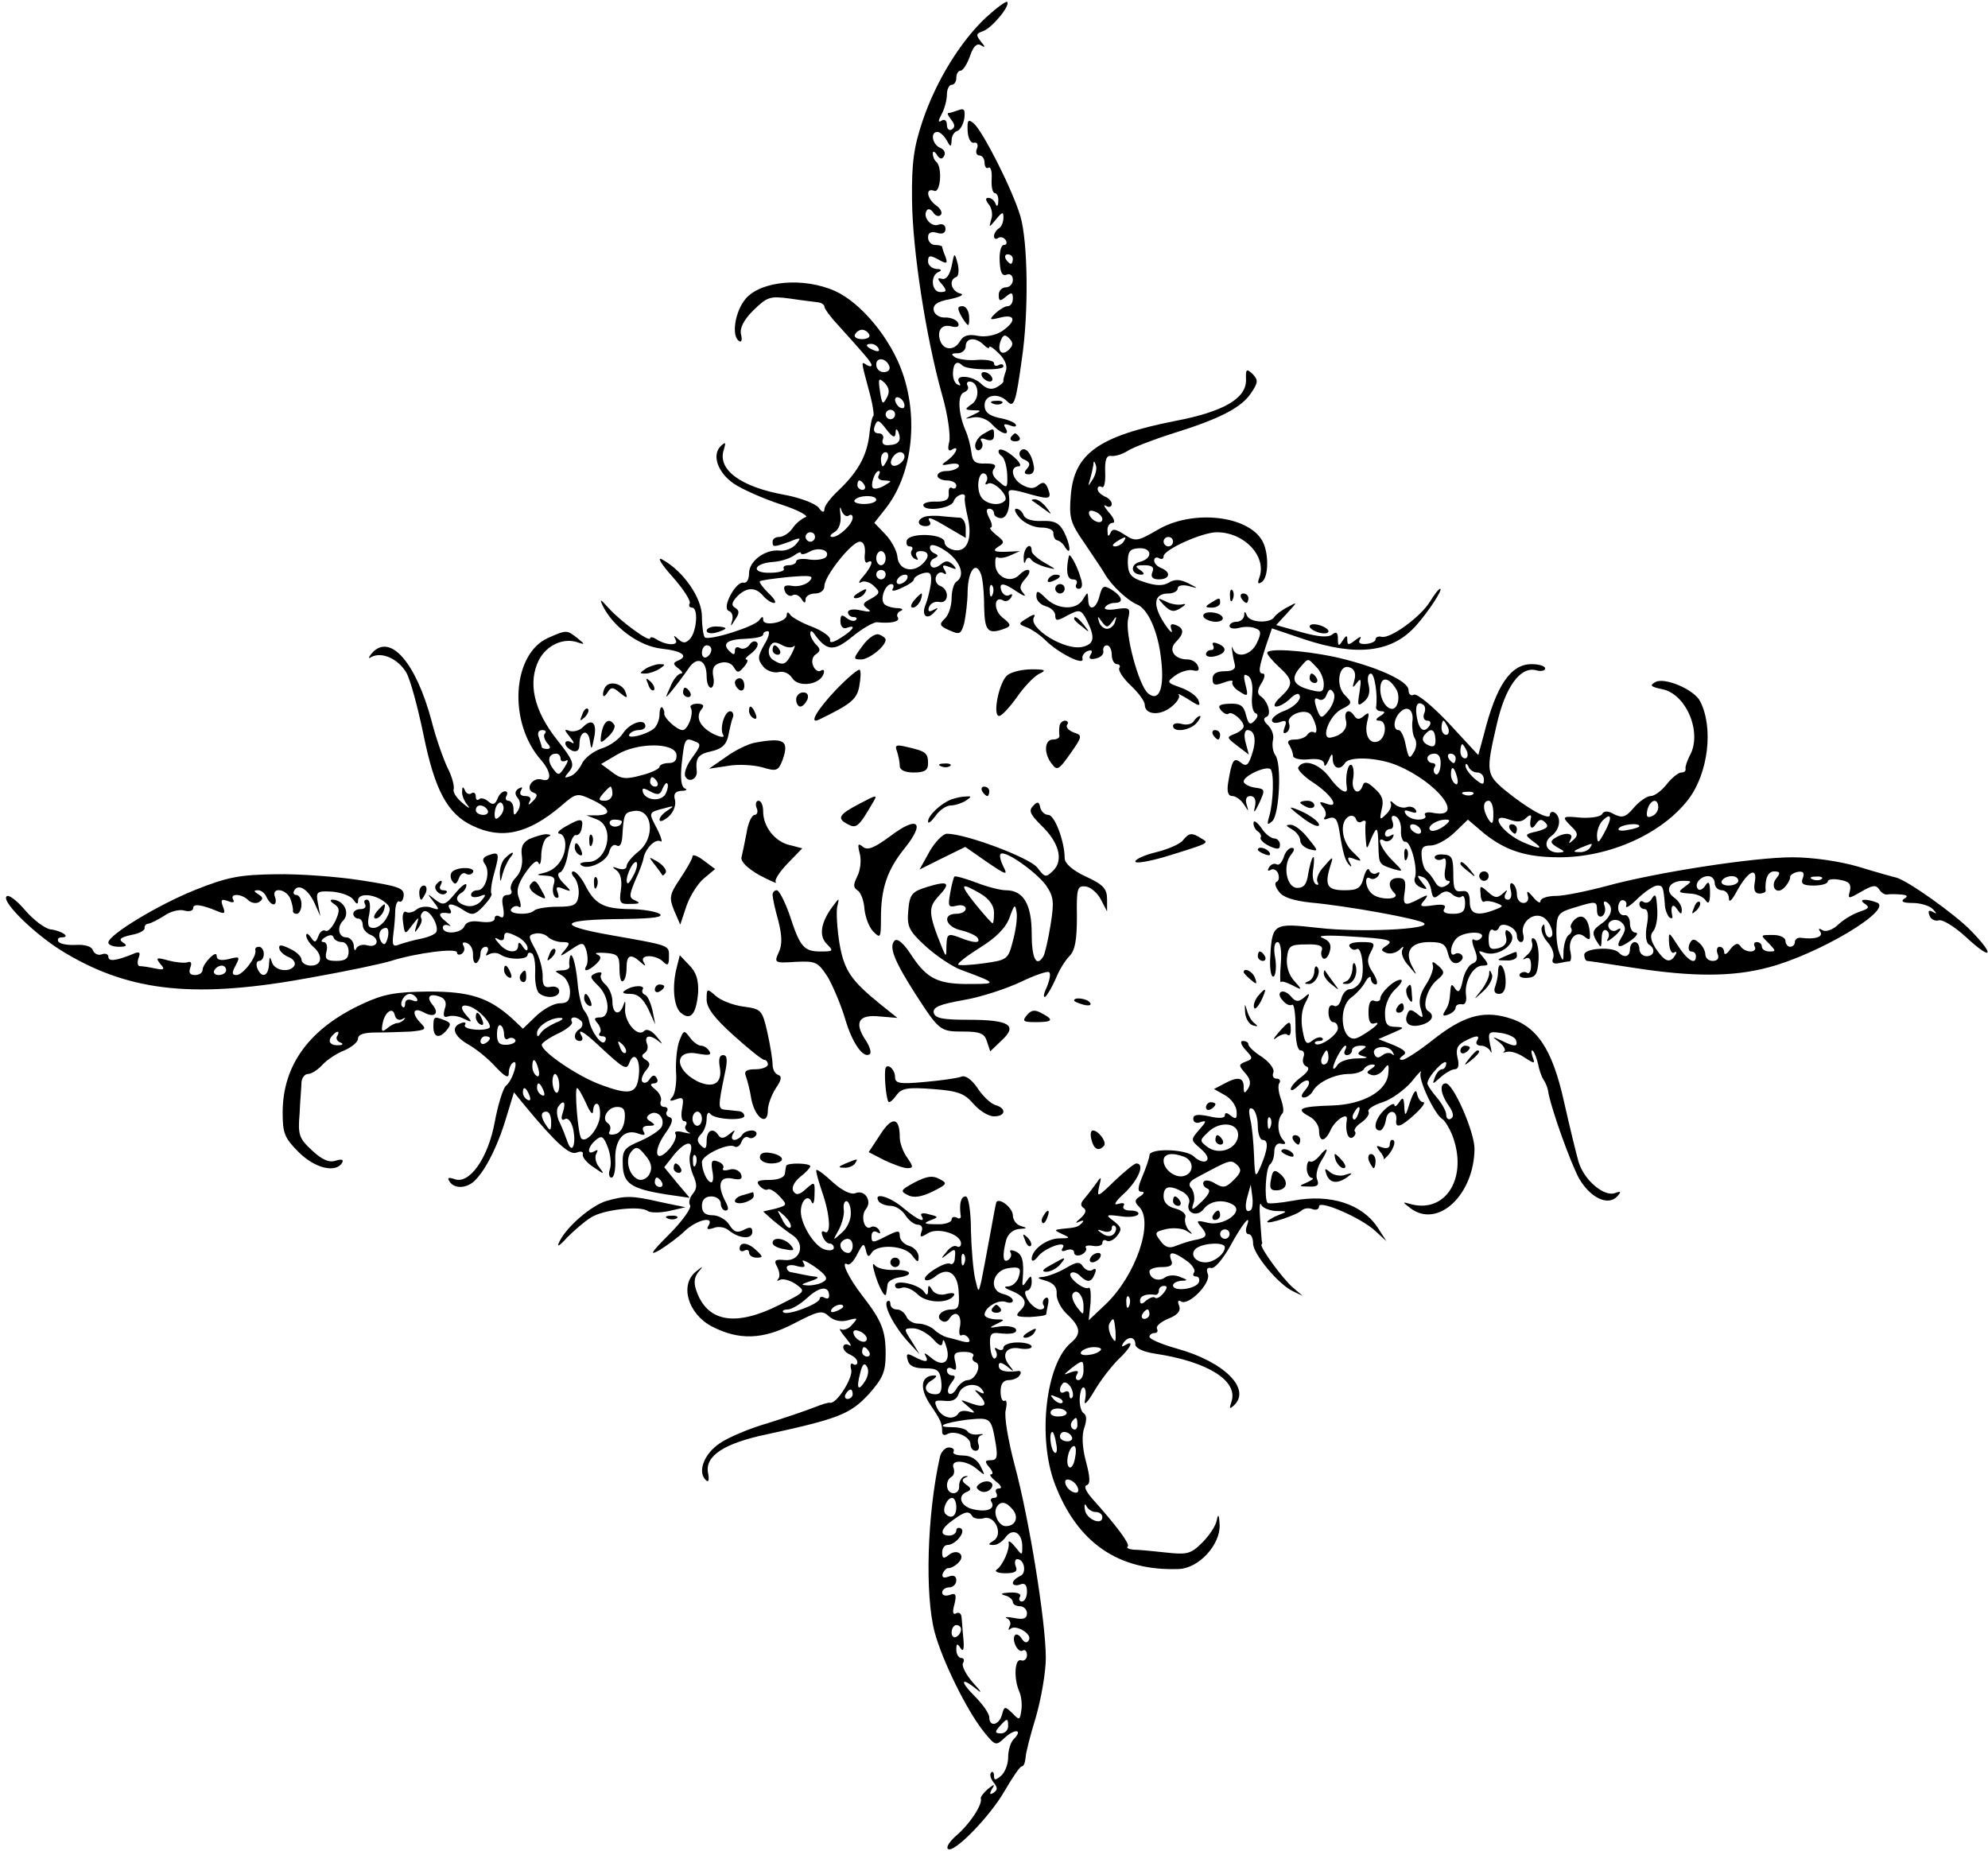 <?xml version="1.0" standalone="no"?>
<!DOCTYPE svg PUBLIC "-//W3C//DTD SVG 20010904//EN"
 "http://www.w3.org/TR/2001/REC-SVG-20010904/DTD/svg10.dtd">
<svg version="1.0" xmlns="http://www.w3.org/2000/svg"
 width="422pt" height="393pt" viewBox="0 0 422 393"
 preserveAspectRatio="xMidYMid meet">

<g transform="translate(0,393) scale(0.1,-0.1)"
fill="#000000" stroke="none">
<path d="M2093 3893 c-54 -51 -105 -133 -134 -218 -19 -56 -24 -89 -23 -170 1
-105 29 -289 64 -414 12 -41 18 -86 15 -99 -4 -15 -2 -21 5 -17 17 11 11 -7
-7 -21 -17 -12 -16 -13 5 -9 12 2 20 0 17 -6 -4 -5 -15 -9 -26 -9 -10 0 -19
-4 -19 -10 0 -5 9 -10 20 -10 11 0 20 -5 20 -11 0 -5 -4 -8 -9 -5 -5 3 -8 -2
-7 -12 1 -12 -6 -17 -26 -17 -16 1 -28 -3 -28 -7 0 -15 58 -8 64 7 5 15 28 22
24 8 -1 -5 2 -23 6 -40 11 -46 -1 -75 -27 -71 -12 2 -22 9 -22 17 0 18 -73 21
-80 4 -2 -7 0 -13 6 -13 6 0 8 -4 4 -9 -3 -5 0 -13 6 -17 8 -4 9 -3 5 4 -4 7
-1 12 8 12 20 0 20 -14 1 -30 -21 -17 -48 -8 -50 18 -1 12 -12 33 -25 47 l-24
25 22 28 c57 70 73 189 38 290 -25 73 -88 149 -143 174 -67 30 -157 22 -190
-16 -23 -27 -31 -80 -14 -90 5 -4 7 3 4 14 -3 13 5 30 26 51 30 29 35 31 79
25 26 -4 53 -7 60 -8 6 -1 12 -5 12 -9 0 -4 12 -21 28 -38 55 -61 72 -80 72
-86 0 -4 -4 -3 -10 0 -12 8 -13 11 4 -52 8 -28 12 -54 10 -56 -3 -2 -7 -22 -9
-43 -6 -44 -25 -77 -66 -116 -16 -15 -29 -32 -29 -39 0 -8 -5 -7 -12 3 -7 9
-39 21 -70 27 -97 17 -147 55 -131 98 4 14 3 15 -6 7 -21 -19 -8 -57 27 -81
18 -12 63 -32 100 -44 37 -12 60 -25 52 -27 -8 -3 -21 -13 -28 -24 -7 -10 -20
-18 -28 -18 -8 0 -14 -4 -14 -10 0 -12 2 -12 36 0 24 10 26 9 14 -5 -7 -9 -23
-15 -34 -14 -31 4 -66 -22 -66 -48 0 -13 -5 -22 -12 -20 -16 3 -47 -54 -31
-60 7 -2 10 -12 7 -21 -4 -13 -3 -13 6 2 10 14 10 20 0 26 -8 5 -7 11 5 24 20
20 39 20 55 1 7 -8 17 -15 23 -15 6 0 1 9 -12 21 -12 12 -20 23 -18 25 2 2 30
6 61 9 48 4 55 3 44 -9 -7 -7 -23 -12 -35 -10 -17 3 -21 0 -17 -11 3 -8 11
-12 16 -9 6 4 14 0 19 -7 6 -10 9 -11 9 -1 0 6 9 12 20 12 12 0 20 7 20 16 0
21 58 94 75 94 8 0 12 -9 11 -25 -2 -13 1 -22 5 -19 15 9 10 -8 -8 -29 -10
-11 -12 -17 -5 -13 6 4 19 0 27 -8 14 -13 13 -16 -6 -27 -18 -9 -19 -13 -8
-21 10 -7 6 -8 -13 -4 -16 4 -28 2 -28 -4 0 -5 5 -10 12 -10 6 0 8 -3 5 -6 -4
-4 -12 -2 -20 4 -10 8 -13 7 -13 -7 0 -11 6 -17 13 -14 22 8 15 -4 -12 -21
-16 -10 -24 -12 -23 -5 2 7 -15 19 -37 28 -22 8 -43 20 -47 25 -5 8 -8 7 -8 0
0 -15 -50 -25 -50 -10 0 8 -2 8 -8 0 -8 -14 -108 -45 -116 -37 -3 4 -6 23 -6
44 0 40 -40 97 -84 121 -12 7 -4 -8 22 -37 23 -26 39 -51 36 -56 -3 -5 0 -9 5
-9 14 0 10 -52 -5 -67 -9 -9 -14 -9 -24 0 -10 9 -11 9 -6 -1 8 -13 -19 -13
-41 1 -7 5 -13 5 -13 2 0 -10 -63 36 -88 64 -17 19 -20 21 -13 6 22 -46 78
-87 125 -92 45 -5 59 -16 34 -26 -10 -4 -9 -8 2 -16 8 -6 11 -11 5 -11 -5 0
-16 -12 -22 -28 -12 -26 -12 -27 5 -6 9 11 24 31 33 44 18 28 39 20 39 -16 0
-13 4 -24 9 -24 5 0 8 11 5 24 -3 17 1 25 16 29 12 3 23 -1 28 -10 7 -12 10
-12 21 1 8 9 10 16 5 16 -4 0 1 6 12 14 10 8 15 18 11 22 -4 5 -12 2 -16 -5
-5 -7 -14 -10 -20 -7 -6 4 -11 2 -11 -5 0 -10 -3 -10 -12 -1 -16 16 -4 25 37
26 19 1 35 4 35 9 0 4 4 7 10 7 5 0 2 -13 -8 -29 -14 -25 -14 -31 -2 -46 7 -9
22 -14 32 -12 11 3 23 -2 30 -13 13 -20 58 -14 66 9 3 8 0 11 -6 7 -5 -3 -13
2 -16 11 -4 9 -1 20 6 24 10 7 10 11 0 21 -6 6 -12 17 -12 23 0 6 3 7 8 0 27
-38 42 -39 82 -6 22 18 46 31 52 30 28 -3 49 1 44 10 -4 5 0 12 6 14 7 3 3 6
-9 6 -12 1 -24 5 -27 10 -8 12 4 41 16 41 5 0 6 -5 3 -10 -4 -6 5 -5 19 2 14
6 26 14 26 18 0 4 9 10 19 13 16 4 19 0 17 -22 -2 -14 -7 -34 -11 -44 -10 -23
2 -35 18 -17 10 10 9 11 -2 5 -9 -5 -12 -3 -9 6 3 8 12 13 22 11 20 -4 22 26
2 34 -8 3 -12 12 -9 20 3 8 10 11 16 7 6 -4 7 -1 2 7 -6 10 -4 12 11 6 15 -6
16 -5 7 5 -10 9 -15 10 -27 0 -9 -7 -17 -8 -20 -2 -3 5 0 12 6 15 11 5 11 7 0
12 -6 3 -10 10 -7 15 4 5 19 -1 36 -13 29 -22 38 -51 19 -63 -5 -3 -10 -19
-10 -35 0 -16 -6 -35 -14 -43 -13 -12 -12 -16 9 -25 22 -10 25 -9 32 16 3 15
7 45 7 67 1 43 17 65 28 37 4 -9 7 -41 7 -69 1 -54 8 -61 45 -47 13 5 12 9 -6
23 -20 16 -18 48 2 36 5 -3 12 0 16 6 4 7 3 9 -3 6 -6 -4 -13 0 -17 8 -7 19 4
19 34 -2 14 -9 19 -10 13 -3 -10 11 -9 17 4 32 17 19 5 26 -14 7 -17 -17 -46
-6 -50 19 -1 13 0 21 4 19 5 -3 17 -1 28 4 l20 9 -20 -1 c-34 -2 -41 1 -25 11
13 8 12 11 -5 24 -11 9 -16 16 -12 16 4 0 3 9 -3 20 -7 14 -7 20 0 20 5 0 10
-4 10 -10 0 -5 7 -10 15 -10 13 0 21 25 16 53 -1 9 7 9 48 -3 40 -11 44 -9 35
14 -5 12 -10 14 -20 6 -9 -8 -18 -8 -33 0 -23 12 -29 40 -8 40 6 1 1 10 -12
21 -13 11 -26 17 -30 14 -3 -3 -1 -9 5 -13 6 -4 11 -21 12 -39 1 -30 0 -31
-18 -15 -13 10 -16 20 -10 27 6 8 1 11 -18 11 -22 -1 -28 4 -30 24 -2 14 -7
34 -12 45 -16 37 -18 76 -4 82 8 3 11 9 8 14 -3 5 -1 9 4 9 19 0 23 -34 6 -47
-17 -12 -17 -13 2 -14 18 0 18 -1 -1 -10 -19 -9 -19 -9 2 -5 13 2 29 -4 39
-15 19 -21 40 -26 28 -7 -5 8 -2 9 10 5 9 -4 15 -3 12 2 -3 5 -19 11 -36 14
-21 5 -30 12 -30 27 0 22 29 27 48 8 14 -14 18 -6 31 89 15 100 13 249 -3 304
-17 57 -80 181 -99 197 -12 10 -14 7 -13 -16 1 -15 6 -26 13 -25 7 2 10 -4 7
-12 -4 -8 -1 -15 5 -15 6 0 11 -7 11 -16 0 -8 4 -13 8 -10 5 3 8 -8 7 -24 -1
-17 2 -30 7 -30 4 0 8 -8 7 -17 0 -11 -3 -13 -6 -5 -2 6 -9 12 -15 12 -7 0 -6
-5 1 -14 6 -7 9 -22 5 -32 -5 -18 -5 -18 10 0 14 17 16 17 16 4 0 -9 -4 -20
-10 -23 -5 -3 -10 -11 -10 -16 0 -6 4 -8 9 -4 5 3 12 1 16 -5 3 -5 2 -10 -4
-10 -6 0 -10 -15 -9 -34 1 -24 5 -33 15 -29 7 3 13 -2 13 -11 0 -9 -7 -16 -15
-16 -8 0 -15 -7 -15 -16 0 -14 3 -14 15 -4 12 10 15 10 15 -4 0 -9 -5 -16 -11
-16 -6 0 -17 -7 -26 -15 -14 -14 -13 -15 11 -9 32 8 34 -8 3 -29 -14 -9 -35
-13 -51 -10 -20 4 -31 1 -38 -11 -11 -20 -34 -21 -42 0 -8 22 3 37 24 31 12
-3 17 0 14 7 -3 7 -15 12 -27 12 -12 -1 -23 6 -25 15 -2 12 7 19 35 24 23 5
31 10 21 12 -19 5 -25 29 -8 35 5 2 6 14 3 28 -7 25 -7 25 -13 -5 -4 -18 -11
-29 -20 -27 -11 3 -11 0 0 -12 10 -13 10 -16 -4 -16 -19 0 -22 36 -3 43 7 3 5
6 -5 6 -10 1 -18 8 -18 16 0 13 4 14 22 4 18 -10 20 -9 15 6 -4 9 -7 19 -7 21
0 2 -7 4 -15 4 -8 0 -15 7 -15 16 0 10 6 13 18 10 12 -4 19 -1 19 8 0 8 -6 12
-15 9 -15 -6 -34 16 -25 30 3 5 9 3 14 -4 4 -7 12 -10 16 -5 4 4 0 13 -10 20
-20 15 -23 38 -4 31 13 -6 18 48 5 61 -5 4 -8 12 -8 18 0 6 4 5 9 -3 6 -9 11
-10 15 -2 4 6 0 14 -8 17 -17 7 -22 34 -6 34 5 0 14 -8 19 -17 9 -16 10 -16
11 -1 0 9 5 18 12 20 6 2 13 14 15 27 2 18 0 22 -13 17 -8 -3 -18 -6 -21 -6
-3 0 0 -6 6 -14 8 -10 9 -16 1 -21 -5 -3 -10 1 -10 10 0 9 -5 13 -11 9 -8 -5
-8 -1 0 14 6 11 11 30 11 41 0 12 5 21 10 21 6 0 10 7 10 15 0 8 4 15 9 15 5
0 14 14 20 31 7 21 15 28 23 23 10 -6 10 -4 0 8 -11 14 -10 17 5 22 19 7 58
54 51 62 -3 2 -23 -13 -45 -33z m57 -513 c0 -5 -2 -10 -4 -10 -3 0 -8 5 -11
10 -3 6 -1 10 4 10 6 0 11 -4 11 -10z m-305 -160 c3 -5 -3 -10 -15 -10 -12 0
-18 5 -15 10 3 6 10 10 15 10 5 0 12 -4 15 -10z m297 -32 c-15 -15 -26 -4 -18
18 5 13 9 15 18 6 9 -9 9 -15 0 -24z m-54 10 c7 -7 12 -9 12 -5 0 4 9 -2 21
-14 13 -13 18 -27 14 -37 -3 -9 -6 -19 -5 -21 1 -2 -5 -8 -14 -13 -11 -6 -21
-4 -32 6 -18 19 -59 22 -48 4 4 -6 3 -8 -4 -4 -6 3 -10 15 -9 26 1 20 9 25 20
14 10 -10 87 -11 87 -2 0 5 -4 6 -10 3 -5 -3 -10 -2 -10 4 0 5 -15 8 -34 7
-19 -2 -40 1 -48 5 -10 7 -9 9 5 9 9 0 17 7 17 15 0 18 21 20 38 3z m-223 -8
c3 -6 -1 -7 -9 -4 -18 7 -21 14 -7 14 6 0 13 -4 16 -10z m23 -38 c2 -7 -3 -12
-12 -12 -9 0 -16 7 -16 16 0 17 22 14 28 -4z m-6 -67 c-8 -15 -10 -13 -14 14
-4 28 -3 30 10 18 10 -11 11 -20 4 -32z m38 -16 c0 -6 -4 -7 -10 -4 -5 3 -10
11 -10 16 0 6 5 7 10 4 6 -3 10 -11 10 -16z m-20 -19 c0 -5 -4 -10 -10 -10 -5
0 -10 5 -10 10 0 6 5 10 10 10 6 0 10 -4 10 -10z m1 -40 c0 10 2 11 6 3 7 -18
1 -27 -20 -28 -11 -1 -16 3 -13 12 3 7 -1 13 -9 13 -9 0 -12 6 -8 16 5 14 9
13 24 -7 13 -17 19 -20 20 -9z m-17 -55 c-4 -8 -8 -15 -10 -15 -2 0 -4 7 -4
15 0 8 4 15 10 15 5 0 7 -7 4 -15z m36 6 c0 -12 -20 -25 -27 -18 -7 7 6 27 18
27 5 0 9 -4 9 -9z m-55 -41 c-3 -5 2 -10 12 -10 17 -1 17 -1 0 -11 -10 -6 -21
-8 -24 -5 -6 6 4 36 12 36 4 0 3 -4 0 -10z m229 -12 c-4 -6 -2 -8 3 -5 12 8
46 -27 36 -36 -12 -13 -42 -7 -51 9 -11 20 -4 56 9 48 5 -3 6 -10 3 -16z
m-259 -8 c3 -5 1 -10 -4 -10 -6 0 -11 5 -11 10 0 6 2 10 4 10 3 0 8 -4 11 -10z
m25 -31 c0 -5 -12 -9 -26 -9 -14 0 -23 4 -20 8 7 11 46 12 46 1z m-59 -34 c5
4 9 2 9 -4 0 -14 -29 -41 -43 -41 -7 0 -5 5 4 10 10 6 15 20 13 37 -2 16 -1
20 2 10 3 -9 10 -15 15 -12z m-71 -45 c0 -5 -4 -10 -10 -10 -5 0 -10 5 -10 10
0 6 5 10 10 10 6 0 10 -4 10 -10z m24 -42 c-4 -5 -19 -8 -35 -6 -16 3 -29 1
-29 -4 0 -4 -7 -8 -16 -8 -8 0 -13 -3 -10 -8 2 -4 -11 -8 -29 -8 -42 -1 -36
20 6 23 17 1 37 8 45 14 8 6 14 8 14 5 0 -4 8 -3 17 2 20 12 46 4 37 -10z
m126 -3 c0 -8 -4 -15 -10 -15 -5 0 -10 7 -10 15 0 8 5 15 10 15 6 0 10 -7 10
-15z m0 -35 c0 -5 -4 -10 -10 -10 -5 0 -10 5 -10 10 0 6 5 10 10 10 6 0 10 -4
10 -10z m45 -10 c-3 -5 -11 -10 -16 -10 -6 0 -7 5 -4 10 3 6 11 10 16 10 6 0
7 -4 4 -10z m182 -32 c-3 -8 -6 -5 -6 6 -1 11 2 17 5 13 3 -3 4 -12 1 -19z
m-422 -110 c4 4 2 -3 -4 -15 -13 -25 -19 -27 -40 -14 -8 5 -11 16 -8 25 5 13
11 15 26 7 10 -6 22 -7 26 -3z m-175 -7 c0 -6 -4 -13 -10 -16 -5 -3 -10 1 -10
9 0 9 5 16 10 16 6 0 10 -4 10 -9z"/>
<path d="M2085 3130 c3 -5 11 -10 16 -10 6 0 7 5 4 10 -3 6 -11 10 -16 10 -6
0 -7 -4 -4 -10z"/>
<path d="M1640 2550 c0 -5 5 -10 11 -10 5 0 7 5 4 10 -3 6 -8 10 -11 10 -2 0
-4 -4 -4 -10z"/>
<path d="M2040 3260 c6 -11 13 -20 15 -20 2 0 3 9 2 20 -1 11 -7 20 -14 20
-11 0 -11 -5 -3 -20z"/>
<path d="M2645 3123 c0 -39 -47 -67 -152 -87 -161 -32 -213 -69 -220 -158 -4
-47 -1 -58 29 -101 18 -27 38 -56 43 -65 14 -25 49 -57 68 -65 24 -9 46 -59
52 -119 7 -60 -5 -89 -28 -70 -20 17 -50 129 -42 159 5 22 3 24 -25 20 -17 -3
-28 -1 -24 4 3 5 12 9 20 9 20 0 17 13 -6 28 -17 10 -20 9 -26 -13 -7 -29 -24
-34 -24 -7 -1 16 -1 16 -11 0 -13 -24 -54 -23 -79 2 -17 17 -20 17 -20 4 0 -9
9 -18 20 -21 11 -3 20 -12 20 -19 0 -13 4 -13 27 0 25 13 28 12 40 -11 18 -36
16 -50 -8 -56 -37 -10 -118 40 -104 63 4 7 -2 6 -14 -2 -20 -12 -20 -13 -1
-20 10 -4 28 -16 39 -27 27 -27 82 -55 79 -40 -2 6 3 14 11 17 9 3 11 0 6 -8
-5 -8 -1 -11 11 -8 11 2 18 10 16 16 -1 7 2 12 8 12 5 0 10 -9 10 -20 0 -11 5
-20 11 -20 5 0 8 -4 5 -8 -3 -5 8 -22 24 -37 17 -16 30 -34 30 -41 0 -21 31
-25 56 -5 13 10 20 22 16 26 -4 4 5 0 21 -10 23 -15 26 -15 21 -2 -3 9 -20 21
-37 27 -31 11 -31 12 -12 26 11 8 28 13 37 11 11 -3 15 0 11 9 -3 8 -13 14
-22 14 -28 0 -42 20 -25 37 18 18 18 29 0 36 -11 4 -13 1 -9 -11 3 -9 -5 -2
-17 17 -24 38 -20 61 10 61 11 0 20 5 20 11 0 6 10 8 23 5 22 -6 22 -6 -1 6
-17 8 -28 9 -41 1 -12 -7 -27 -7 -51 1 -29 9 -35 16 -36 41 0 24 4 30 23 31
29 2 31 -22 2 -29 -21 -6 -18 -27 4 -27 7 0 6 4 -3 10 -12 8 -10 10 9 10 16 0
22 -4 17 -15 -4 -10 1 -15 14 -15 23 0 27 15 5 24 -8 3 -15 10 -15 16 0 6 5 8
10 5 6 -3 10 -2 10 4 0 14 82 51 113 51 59 0 107 -52 90 -97 -4 -11 -3 -14 5
-9 15 9 16 61 2 87 -30 55 -149 68 -223 24 -43 -25 -47 -25 -70 -10 -20 13
-26 13 -30 3 -4 -8 -6 -7 -6 5 -1 9 4 17 11 17 6 0 3 10 -8 22 -10 12 -13 18
-6 14 6 -4 12 -2 12 4 0 6 -7 13 -15 16 -8 4 -15 10 -15 16 0 5 4 7 9 4 5 -3
8 11 7 32 -1 26 3 36 13 34 7 -1 23 3 35 11 11 7 55 24 96 37 100 31 146 55
166 86 15 22 15 27 3 40 -13 12 -15 11 -14 -13z m-325 -210 c-11 -17 -11 -17
-6 0 3 10 6 24 7 30 0 9 2 9 5 0 3 -7 0 -20 -6 -30z m20 -85 c0 -13 -23 -5
-28 10 -2 7 2 10 12 6 9 -3 16 -11 16 -16z m45 -48 c-3 -5 -12 -10 -18 -10 -7
0 -6 4 3 10 19 12 23 12 15 0z m105 0 c0 -5 -4 -10 -10 -10 -5 0 -10 5 -10 10
0 6 5 10 10 10 6 0 10 -4 10 -10z m-129 -170 c9 13 10 13 6 0 -2 -8 -10 -15
-17 -15 -7 0 -15 7 -17 15 -4 13 -3 13 6 0 10 -13 12 -13 22 0z"/>
<path d="M2108 3073 c7 -3 16 -2 19 1 4 3 -2 6 -13 5 -11 0 -14 -3 -6 -6z"/>
<path d="M2088 3009 c-10 -5 -18 -17 -18 -25 0 -8 5 -12 10 -9 6 4 7 11 4 17
-5 7 -1 9 9 5 11 -4 17 -1 17 8 0 17 0 17 -22 4z"/>
<path d="M2146 3002 c-3 -5 1 -9 9 -9 8 0 12 4 9 9 -3 4 -7 8 -9 8 -2 0 -6 -4
-9 -8z"/>
<path d="M2165 2971 c-3 -6 1 -14 10 -17 11 -5 13 -10 5 -19 -7 -8 -6 -12 4
-12 9 0 13 8 10 20 -5 27 -20 42 -29 28z"/>
<path d="M2191 2867 c2 -1 13 -9 24 -17 19 -14 19 -14 6 3 -7 9 -18 17 -24 17
-6 0 -8 -1 -6 -3z"/>
<path d="M2165 2830 c10 -11 30 -20 45 -20 16 0 27 -5 26 -12 0 -7 3 -14 8
-15 5 -1 13 -7 17 -15 14 -21 11 7 -3 34 -10 18 -20 23 -46 22 -21 -1 -36 4
-39 12 -3 8 -10 14 -16 14 -5 0 -2 -9 8 -20z"/>
<path d="M1963 2833 c-18 -6 -16 -20 2 -20 8 0 12 4 9 9 -8 13 2 10 40 -13
l36 -21 0 21 c0 12 -6 21 -12 22 -7 0 -24 2 -38 3 -14 2 -31 1 -37 -1z"/>
<path d="M2173 2748 c0 -13 1 -17 4 -9 3 8 8 9 12 3 3 -5 17 -12 31 -16 24 -6
24 -6 -2 9 -16 9 -28 20 -28 25 0 21 -16 9 -17 -12z"/>
<path d="M2269 2750 c-7 -31 -4 -50 8 -50 8 0 11 -4 8 -10 -3 -5 -1 -10 5 -10
7 0 9 8 4 23 -7 25 -23 54 -25 47z"/>
<path d="M2225 2700 c-3 -6 1 -7 9 -4 18 7 21 14 7 14 -6 0 -13 -4 -16 -10z"/>
<path d="M2240 2680 c0 -5 5 -10 10 -10 6 0 10 5 10 10 0 6 -4 10 -10 10 -5 0
-10 -4 -10 -10z"/>
<path d="M1820 2670 c-9 -6 -10 -10 -3 -10 6 0 15 5 18 10 8 12 4 12 -15 0z"/>
<path d="M2611 2664 c0 -11 3 -14 6 -6 3 7 2 16 -1 19 -3 4 -6 -2 -5 -13z"/>
<path d="M3035 2652 c-20 -32 -83 -78 -102 -74 -7 2 -13 -1 -13 -5 0 -5 -9 -9
-20 -10 -13 -1 -18 2 -13 10 4 7 0 6 -10 -2 -14 -11 -17 -11 -17 0 0 11 -2 11
-10 -1 -8 -13 -10 -12 -10 4 0 13 -3 16 -12 9 -9 -7 -30 -5 -66 5 l-53 15 23
25 c23 25 23 25 1 13 -12 -6 -25 -16 -28 -21 -9 -14 -52 -12 -58 3 -4 10 -6
10 -6 0 -1 -7 -8 -13 -16 -13 -8 0 -15 -4 -15 -9 0 -5 9 -7 20 -4 11 3 26 3
35 -1 12 -4 13 -10 3 -31 -12 -26 -43 -34 -51 -12 -4 13 -2 -9 4 -33 3 -10 -4
-15 -21 -15 -17 0 -26 -5 -26 -16 0 -14 5 -15 24 -8 13 5 21 5 18 1 -2 -4 4
-14 15 -20 18 -12 19 -10 13 14 -5 20 -4 25 5 19 8 -4 11 -21 9 -41 -2 -19 1
-35 7 -38 6 -2 6 -8 -2 -16 -9 -10 -13 -8 -18 12 -5 20 -12 25 -35 24 -22 -1
-26 -4 -18 -14 6 -7 13 -10 16 -7 7 6 32 -15 32 -27 0 -5 -9 -12 -19 -16 -18
-7 -17 -8 5 -25 l25 -19 -7 26 c-4 15 -2 26 4 26 16 0 20 -22 9 -53 -7 -22
-12 -25 -23 -16 -15 12 -19 6 -27 -43 -3 -19 0 -28 9 -28 7 0 18 -8 24 -17 11
-17 11 -17 6 0 -3 10 0 17 8 17 9 0 13 -8 10 -22 -4 -16 -1 -14 9 7 13 29 13
30 -10 33 -12 2 -23 8 -23 13 0 12 48 34 57 26 8 -8 6 -71 -3 -101 -5 -17 -4
-19 7 -9 15 15 20 123 6 140 -5 7 -7 21 -5 31 3 10 -2 24 -10 32 -10 9 -11 15
-4 18 12 4 4 33 -12 44 -8 5 -7 14 2 28 7 11 8 20 3 20 -11 0 -9 12 7 61 l12
35 68 -23 c111 -37 187 -29 238 29 26 29 58 78 51 78 -3 0 -13 -13 -22 -28z"/>
<path d="M1940 2655 c-7 -9 -8 -15 -2 -15 5 0 12 7 16 15 3 8 4 15 2 15 -2 0
-9 -7 -16 -15z"/>
<path d="M2635 2660 c3 -5 8 -10 11 -10 2 0 4 5 4 10 0 6 -5 10 -11 10 -5 0
-7 -4 -4 -10z"/>
<path d="M2471 2645 c14 -14 21 -15 35 -6 11 7 13 10 4 8 -8 -2 -24 0 -35 6
-19 9 -19 8 -4 -8z"/>
<path d="M2570 2650 c-13 -8 -12 -10 3 -10 9 0 17 5 17 10 0 12 -1 12 -20 0z"/>
<path d="M2555 2620 c3 -5 15 -10 26 -10 11 0 17 5 14 10 -3 6 -15 10 -26 10
-11 0 -17 -4 -14 -10z"/>
<path d="M2280 2616 c0 -2 8 -10 18 -17 15 -13 16 -12 3 4 -13 16 -21 21 -21
13z"/>
<path d="M2780 2600 c0 -4 9 -10 20 -13 11 -3 20 -2 20 3 0 4 -9 10 -20 13
-11 3 -20 2 -20 -3z"/>
<path d="M1500 2591 c0 -5 9 -7 20 -4 11 3 20 7 20 9 0 2 -9 4 -20 4 -11 0
-20 -4 -20 -9z"/>
<path d="M1164 2576 c-77 -34 -86 -179 -16 -259 23 -26 24 -49 2 -42 -20 6
-37 -21 -17 -28 9 -3 8 -8 -2 -18 -9 -9 -11 -9 -7 -1 5 7 1 12 -9 12 -10 0
-13 5 -9 12 4 7 3 8 -5 4 -8 -5 -9 -12 -2 -20 6 -7 6 -17 1 -26 -8 -13 -10
-12 -10 3 0 9 -5 17 -11 17 -5 0 -7 5 -4 10 3 6 2 10 -3 10 -6 0 -13 -7 -16
-16 -5 -12 -10 -14 -20 -5 -7 6 -16 8 -19 4 -4 -3 -7 -1 -7 6 0 7 -4 10 -9 7
-5 -4 -12 0 -14 6 -4 9 -6 8 -6 -2 -1 -9 5 -22 12 -30 6 -8 2 -6 -11 5 -12 10
-21 23 -19 29 2 6 -3 27 -13 46 -9 19 -25 64 -34 100 -33 123 -87 185 -125
145 -9 -10 -10 -15 -3 -10 22 12 56 -3 74 -32 9 -15 25 -75 37 -133 24 -118
51 -168 104 -193 62 -30 118 -17 187 41 33 29 35 29 67 14 38 -18 43 -32 11
-33 l-23 0 23 -9 c38 -16 22 -90 -20 -90 -12 0 -19 -3 -15 -6 12 -13 55 6 60
27 3 12 10 18 16 14 7 -4 11 4 12 19 3 47 4 51 23 54 41 8 49 -56 11 -86 -14
-11 -25 -25 -25 -31 0 -6 -8 -8 -17 -5 -14 5 -15 4 -4 -4 8 -6 12 -21 9 -41
-4 -28 -2 -31 21 -30 19 0 21 2 10 7 -14 6 -14 10 -1 42 9 19 17 41 18 48 4
21 25 42 36 36 5 -4 2 8 -7 26 -19 36 -19 35 15 44 21 6 22 5 8 -4 -10 -6 -18
-15 -18 -20 0 -6 8 -3 19 6 11 10 16 24 14 35 -4 13 0 19 13 20 11 0 14 3 8 5
-8 3 -10 22 -7 52 6 54 7 57 28 48 14 -5 13 -9 -6 -35 -12 -16 -18 -34 -14
-40 8 -14 26 -4 24 12 -3 28 3 36 31 42 22 5 32 14 36 33 3 15 7 33 10 40 2 6
-1 12 -6 12 -12 0 -23 -37 -15 -50 4 -6 -4 -6 -19 1 -29 14 -41 36 -27 53 7 8
4 12 -9 12 -10 0 -16 -4 -14 -8 8 -12 -6 -48 -17 -48 -12 0 -40 26 -39 35 1 4
-1 9 -4 13 -3 3 -6 -4 -6 -15 0 -11 -6 -25 -12 -30 -18 -14 -59 -23 -52 -12 3
5 12 9 20 9 8 0 14 4 14 8 0 18 -32 8 -47 -14 -8 -13 -29 -28 -46 -33 -18 -6
-37 -21 -42 -33 -6 -12 -17 -24 -25 -26 -13 -5 -13 -3 -1 11 11 14 8 23 -27
67 -49 62 -62 121 -38 169 17 32 53 48 83 37 15 -5 15 -4 -1 9 -23 18 -23 18
-62 1z m-7 -203 c-4 -3 -2 -12 4 -20 9 -9 8 -13 0 -13 -6 0 -11 2 -11 4 0 2
-3 11 -6 20 -4 10 -1 16 7 16 7 0 9 -3 6 -7z m279 -45 c1 -12 -4 -18 -17 -18
-10 0 -19 -4 -19 -8 0 -4 -18 -13 -39 -18 -32 -9 -43 -8 -62 7 l-23 17 34 20
c43 26 122 26 126 0z m-246 -9 c0 -5 5 -7 11 -4 6 4 5 -2 -2 -13 -12 -19 -14
-19 -25 -4 -13 17 -10 32 7 32 5 0 9 -5 9 -11z m205 -49 c3 -5 1 -10 -4 -10
-6 0 -11 5 -11 10 0 6 2 10 4 10 3 0 8 -4 11 -10z m19 -23 c-7 -19 -41 -18
-49 0 -3 11 0 11 15 3 16 -9 22 -7 26 5 4 9 8 14 10 12 3 -2 2 -11 -2 -20z
m-114 -2 c0 -8 -7 -15 -16 -15 -14 0 -14 3 -4 15 7 8 14 15 16 15 2 0 4 -7 4
-15z m-239 -48 c-8 -8 -11 -7 -11 4 0 20 13 34 18 19 3 -7 -1 -17 -7 -23z
m-26 13 c3 -5 -1 -10 -9 -10 -9 0 -16 5 -16 10 0 6 4 10 9 10 6 0 13 -4 16
-10z m285 -24 c0 -11 -19 -15 -25 -6 -3 5 1 10 9 10 9 0 16 -2 16 -4z m27
-110 c-7 -14 -13 -23 -15 -21 -7 6 9 45 18 45 4 0 3 -11 -3 -24z"/>
<path d="M1831 2559 c-20 -27 -21 -29 -3 -29 17 0 52 28 52 42 0 3 -6 8 -14
11 -7 3 -23 -7 -35 -24z"/>
<path d="M2575 2560 c3 -6 1 -10 -4 -10 -6 0 -11 -4 -11 -9 0 -5 9 -7 20 -4
24 6 26 19 4 27 -8 3 -12 2 -9 -4z"/>
<path d="M2690 2544 c0 -4 11 -17 25 -30 31 -28 31 -38 3 -64 -12 -11 -16 -20
-9 -20 7 0 19 7 28 15 8 9 18 14 20 11 9 -8 -8 -27 -33 -36 -13 -5 -24 -14
-24 -19 0 -6 8 -7 17 -4 13 5 15 2 10 -11 -4 -11 -3 -15 4 -11 6 4 8 13 5 20
-5 15 27 30 43 21 5 -3 11 -15 14 -26 3 -11 1 -18 -3 -15 -5 3 -11 1 -15 -5
-3 -5 -15 -10 -26 -10 -14 0 -18 -4 -12 -12 4 -7 8 -17 8 -23 0 -5 15 -9 33
-7 21 2 32 -1 33 -10 0 -7 4 -4 9 7 7 17 9 17 9 3 1 -20 16 -24 26 -8 9 15 71
12 111 -5 86 -36 145 -113 78 -101 -14 3 -22 1 -19 -5 4 -5 -3 -9 -14 -9 -11
0 -23 5 -27 12 -5 8 -2 9 10 5 11 -4 15 -3 11 4 -4 6 -13 8 -20 5 -7 -2 -18 1
-25 7 -7 7 -10 8 -8 2 3 -5 -1 -16 -10 -24 -13 -13 -14 -12 -9 11 5 19 1 30
-15 44 -15 14 -22 16 -25 7 -8 -24 -25 -13 -21 12 3 14 1 28 -3 31 -8 4 -14
-25 -10 -48 3 -18 -17 -6 -37 22 -22 29 -55 40 -66 21 -3 -4 11 -19 31 -32 40
-26 59 -57 28 -45 -14 5 -16 4 -7 -7 7 -8 8 -18 4 -22 -4 -5 0 -6 9 -2 13 4
18 -2 22 -26 8 -51 13 -66 22 -74 4 -5 5 -2 0 6 -6 11 -4 13 11 7 16 -6 16 -4
-3 14 -25 22 -30 64 -11 76 6 4 14 2 16 -4 2 -7 8 -10 13 -6 5 3 9 2 8 -3 -1
-4 -1 -19 0 -33 2 -25 2 -25 11 -2 13 30 15 28 16 -13 1 -40 1 -40 32 -50 22
-6 22 -6 -3 19 -24 24 -35 53 -16 41 5 -3 13 0 17 6 4 8 3 9 -4 5 -7 -4 -12
-2 -12 3 0 6 5 11 11 11 6 0 8 7 5 16 -4 10 -1 14 6 11 7 -2 13 -16 12 -30 -1
-14 4 -25 9 -24 12 2 28 -60 20 -78 -2 -7 3 -15 13 -19 15 -6 15 -4 3 10 -12
15 -12 17 1 12 8 -2 16 -15 18 -27 3 -18 6 -20 18 -10 10 8 18 9 27 0 8 -6 17
-8 20 -4 4 3 7 -3 7 -15 0 -17 -6 -22 -26 -22 -16 0 -23 4 -18 11 5 8 -3 10
-24 7 -27 -4 -30 -2 -19 10 10 13 9 14 -10 4 -32 -17 -36 -15 -31 16 3 22 0
28 -14 28 -20 0 -24 -16 -8 -32 14 -14 -30 -16 -47 -2 -15 12 -18 42 -4 33 5
-3 13 0 17 6 4 7 3 9 -4 5 -5 -3 -12 0 -15 6 -2 7 -8 1 -12 -14 -6 -24 -13
-28 -41 -28 -38 0 -43 11 -29 55 6 18 4 17 -14 -4 -12 -12 -18 -28 -14 -34 3
-5 1 -7 -4 -4 -6 4 -8 19 -5 34 2 16 2 26 -1 23 -3 -3 -7 -19 -10 -35 -3 -22
-9 -30 -23 -30 -23 0 -32 48 -13 71 7 9 8 14 1 14 -6 0 -14 -9 -17 -20 -4 -11
-10 -18 -15 -15 -5 3 -12 0 -16 -6 -4 -7 -3 -9 3 -6 6 4 13 0 16 -7 3 -8 2
-16 -3 -18 -5 -2 -3 -11 5 -21 8 -12 31 -19 66 -23 78 -7 233 -35 242 -44 15
-13 -137 -20 -223 -10 -100 11 -100 11 -104 -72 0 -20 3 -34 8 -31 4 3 6 21 3
39 -4 20 -2 34 5 34 6 0 9 -18 7 -44 -2 -24 -2 -43 0 -41 2 3 13 -1 25 -7 21
-11 21 -10 3 10 -11 12 -17 31 -15 49 3 25 7 28 41 28 26 1 36 -3 33 -12 -3
-7 -1 -15 3 -18 5 -2 11 4 14 16 4 14 -1 22 -16 28 -13 5 12 6 58 3 85 -5 97
-8 76 -21 -10 -7 -10 -9 2 -14 8 -3 20 0 27 6 9 9 11 9 7 1 -4 -7 2 -23 14
-35 17 -21 18 -21 8 -3 -19 33 -5 54 35 54 28 0 35 -4 40 -25 4 -16 11 -22 21
-19 8 4 12 10 9 15 -3 5 -10 7 -15 4 -13 -9 -11 19 3 33 15 15 62 16 53 2 -4
-6 -11 -8 -16 -5 -5 4 -5 -5 1 -20 8 -20 6 -27 -5 -31 -7 -3 -17 -19 -20 -36
-5 -23 -9 -27 -16 -17 -7 11 -9 10 -10 -3 -2 -27 -4 -32 -12 -45 -6 -9 -3 -11
7 -7 9 3 16 10 16 15 0 5 6 8 13 7 7 -2 11 6 9 19 -4 29 15 63 35 63 13 0 14
2 2 17 -12 14 -12 16 1 11 35 -13 80 28 51 46 -5 4 -7 -2 -4 -13 3 -12 -2 -20
-16 -24 -17 -4 -21 -1 -21 20 0 13 4 22 9 19 5 -4 11 -1 13 5 5 14 38 0 38
-17 0 -8 4 -14 9 -14 5 0 7 8 4 18 -5 22 19 45 40 36 17 -6 31 -44 16 -44 -5
0 -9 8 -10 18 0 11 -2 12 -6 4 -3 -7 3 -22 12 -32 10 -11 15 -26 12 -34 -4 -9
0 -13 11 -11 9 2 20 4 24 4 3 1 4 9 2 19 -7 27 11 48 29 34 11 -9 13 -8 12 6
-2 31 -15 44 -31 31 -7 -6 -12 -15 -9 -19 3 -5 1 -11 -5 -15 -5 -3 -10 -18
-11 -33 0 -24 -1 -25 -8 -7 -5 11 -8 35 -7 54 1 31 5 35 44 46 39 12 42 12 42
-7 0 -11 4 -16 11 -13 6 4 8 14 5 22 -3 8 -1 11 4 8 17 -10 11 -32 -12 -47
-17 -12 -19 -18 -10 -34 11 -18 11 -18 12 4 0 13 4 20 10 17 6 -4 7 -12 3 -18
-4 -7 0 -6 10 2 18 14 23 26 8 16 -5 -3 -12 -1 -15 4 -9 15 14 25 27 12 9 -9
8 -16 -1 -31 -14 -23 -5 -25 22 -5 11 8 14 15 8 15 -7 0 -12 9 -12 20 0 11 -6
19 -12 17 -7 -1 -13 6 -13 16 0 9 5 17 10 16 6 -1 9 -6 7 -12 -2 -7 9 0 25 16
16 15 34 27 41 27 12 0 13 -3 16 -39 0 -11 5 -23 9 -28 5 -4 8 -3 7 2 -5 21 1
29 10 15 8 -12 10 -12 10 -1 0 8 -7 19 -17 26 -20 15 -9 35 20 35 19 0 19 -1
4 -12 -16 -12 -15 -13 9 -15 15 0 30 -7 35 -15 6 -9 9 -3 9 17 0 22 -3 26 -10
15 -5 -8 -12 -11 -15 -8 -10 10 4 28 21 28 8 0 14 -7 14 -15 0 -8 7 -15 15
-15 8 0 15 -8 15 -17 0 -11 7 -4 18 17 23 41 43 51 37 17 -3 -16 0 -24 10 -24
7 0 14 3 13 6 -2 25 5 41 18 41 12 0 14 -3 6 -13 -16 -18 -1 -39 16 -21 7 7
12 17 12 21 -1 5 7 10 16 12 12 2 15 -2 11 -13 -5 -12 0 -16 23 -16 17 0 30 4
30 9 0 4 12 6 26 3 19 -3 24 -9 21 -23 -5 -18 -4 -18 24 -2 24 14 31 15 38 5
4 -7 12 -12 17 -11 5 1 18 1 29 0 14 -1 16 -4 7 -9 -8 -6 -2 -9 18 -9 17 0 36
-6 43 -13 9 -10 9 -11 0 -6 -9 5 -11 2 -7 -8 3 -8 12 -12 19 -10 8 3 34 -13
59 -36 55 -51 62 -39 9 15 -33 34 -134 106 -158 112 -5 1 -41 11 -80 23 -41
12 -99 20 -140 20 -82 0 -289 -32 -395 -61 -41 -11 -90 -21 -107 -21 -18 0
-33 -5 -33 -11 0 -6 -7 -2 -16 9 -11 13 -14 14 -11 3 3 -9 -1 -16 -9 -16 -8 0
-14 8 -14 18 0 10 -4 20 -9 23 -5 4 -7 -3 -4 -14 3 -12 0 -20 -6 -20 -7 0 -9
6 -5 13 5 9 4 9 -6 0 -11 -10 -17 -10 -31 3 -17 15 -18 15 -16 -4 0 -11 4 -19
8 -16 4 2 15 1 25 -3 16 -6 16 -7 -2 -14 -38 -15 -54 -10 -54 16 0 19 -5 25
-17 23 -15 -2 -18 4 -18 37 0 34 -3 40 -22 41 -12 1 -20 -3 -17 -8 3 -4 10 -5
16 -2 7 5 9 -2 6 -20 -3 -15 -1 -26 6 -26 6 0 4 -5 -4 -10 -10 -6 -17 -4 -24
8 -5 9 -13 19 -17 22 -5 3 -10 17 -11 30 -2 20 2 25 19 25 12 0 34 12 50 27
l29 28 34 -29 c46 -37 90 -51 160 -51 107 0 218 50 274 123 42 55 54 152 25
208 -12 25 -76 52 -95 41 -13 -7 -10 -10 14 -15 52 -10 86 -93 59 -141 -6 -12
-10 -24 -9 -28 1 -5 -3 -8 -9 -8 -6 0 -20 -11 -31 -25 -11 -14 -26 -25 -34
-25 -8 0 -24 -11 -36 -25 -17 -20 -24 -22 -41 -14 -13 8 -22 8 -26 1 -3 -6
-23 -9 -44 -8 -42 4 -43 3 -21 -19 14 -13 14 -19 4 -28 -10 -9 -11 -9 -6 1 8
14 -12 16 -33 3 -11 -7 -10 -11 5 -20 17 -9 17 -10 2 -11 -25 0 -34 21 -15 35
19 14 22 40 7 50 -5 3 -10 1 -10 -5 0 -13 -46 12 -96 53 -39 33 -40 39 -17
138 18 80 50 125 84 116 10 -3 19 -1 19 4 0 5 -13 9 -29 9 -44 0 -75 -45 -101
-149 l-12 -44 -63 68 c-35 37 -68 64 -74 60 -6 -3 -11 1 -11 10 0 20 -73 52
-160 71 -68 14 -140 18 -140 8z m104 -30 c9 -8 16 -25 16 -36 0 -17 -4 -19
-27 -13 -37 9 -44 23 -25 46 20 23 17 23 36 3z m81 -28 c-5 -17 -4 -18 5 -6 9
12 10 8 6 -19 -5 -29 -4 -32 10 -20 10 8 13 21 9 36 -3 13 -1 23 5 23 8 0 15
-46 11 -72 0 -5 5 -8 12 -8 8 0 7 -4 -3 -10 -10 -6 -11 -10 -2 -10 17 0 15
-37 -3 -44 -19 -7 -30 16 -22 45 4 16 3 18 -8 9 -9 -8 -15 -8 -20 0 -11 17
-23 11 -18 -9 5 -18 -9 -33 -33 -37 -21 -3 -2 47 23 60 24 12 24 14 8 30 -21
21 -13 68 10 59 10 -3 14 -13 10 -27z m88 -18 c6 -8 7 -23 3 -33 -9 -24 -36
-1 -36 32 0 27 17 27 33 1z m-141 -44 c-15 -19 -18 -20 -24 -6 -10 25 -9 34 2
27 6 -3 13 1 16 10 5 13 9 14 15 4 4 -7 0 -22 -9 -35z m201 -9 c-3 -8 0 -15 7
-15 6 0 8 -4 5 -10 -11 -17 -22 -11 -27 15 -5 26 0 38 13 29 4 -2 6 -11 2 -19z
m-25 -18 c-1 -12 1 -28 5 -34 5 -7 4 -21 -2 -30 -9 -16 -11 -13 -17 15 -3 17
-10 32 -15 32 -13 0 -11 24 3 38 16 16 30 4 26 -21z m76 -12 c3 -8 1 -15 -4
-15 -6 0 -10 7 -10 15 0 8 2 15 4 15 2 0 6 -7 10 -15z m-27 -24 c1 -14 -3 -18
-13 -14 -15 6 -18 16 -7 26 11 12 19 8 20 -12z m67 -26 c3 -8 1 -15 -4 -15 -6
0 -10 7 -10 15 0 8 2 15 4 15 2 0 6 -7 10 -15z m-56 -29 c-1 -14 -6 -22 -10
-20 -5 3 -6 10 -3 15 4 5 1 9 -4 9 -6 0 -11 5 -11 10 0 6 7 10 15 10 10 0 14
-9 13 -24z m32 14 c0 -5 -2 -10 -4 -10 -3 0 -8 5 -11 10 -3 6 -1 10 4 10 6 0
11 -4 11 -10z m46 -30 c8 0 14 -7 14 -15 0 -12 -3 -12 -20 2 -11 10 -20 22
-19 28 0 5 3 4 6 -2 2 -7 11 -13 19 -13z m-43 -10 c3 -11 1 -18 -4 -14 -5 3
-9 12 -9 20 0 20 7 17 13 -6z m34 -36 c-3 -3 -12 -4 -19 -1 -8 3 -5 6 6 6 11
1 17 -2 13 -5z m43 -41 c0 -22 -2 -25 -10 -13 -13 20 -13 40 0 40 6 0 10 -12
10 -27z m350 13 c0 -8 -6 -16 -14 -19 -10 -4 -12 0 -9 14 6 22 23 26 23 5z
m-281 -23 c7 7 12 8 11 2 -5 -21 1 -29 10 -15 7 11 12 12 20 4 9 -9 4 -13 -17
-19 -27 -6 -27 -7 -9 -21 24 -17 16 -18 -21 -2 -47 21 -74 65 -29 48 16 -6 27
-5 35 3z m167 -30 c-13 -24 -15 -25 -16 -7 0 11 5 25 12 32 19 19 21 6 4 -25z
m-341 13 c-11 -8 -24 -12 -28 -9 -11 7 12 23 32 23 11 0 9 -4 -4 -14z m-50 -6
c3 -5 2 -10 -4 -10 -5 0 -13 5 -16 10 -3 6 -2 10 4 10 5 0 13 -4 16 -10z m465
6 c0 -2 -11 -6 -25 -8 -13 -3 -22 -1 -19 3 5 9 44 13 44 5z m-105 -46 c-3 -5
-14 -10 -23 -9 -14 0 -13 2 3 9 27 11 27 11 20 0z m315 -70 c0 -5 -9 -10 -21
-10 -11 0 -17 5 -14 10 3 6 13 10 21 10 8 0 14 -4 14 -10z m177 4 c-3 -3 -12
-4 -19 -1 -8 3 -5 6 6 6 11 1 17 -2 13 -5z"/>
<path d="M2780 2490 c0 -5 5 -10 11 -10 5 0 7 5 4 10 -3 6 -8 10 -11 10 -2 0
-4 -4 -4 -10z"/>
<path d="M3205 2170 c3 -5 8 -10 11 -10 2 0 4 5 4 10 0 6 -5 10 -11 10 -5 0
-7 -4 -4 -10z"/>
<path d="M1370 2510 c-13 -9 -13 -10 0 -10 8 0 22 5 30 10 13 9 13 10 0 10 -8
0 -22 -5 -30 -10z"/>
<path d="M1775 2466 c-40 -42 -59 -74 -37 -64 68 33 81 43 86 71 3 17 4 32 1
35 -2 3 -25 -16 -50 -42z"/>
<path d="M2139 2497 c-18 -13 -33 -87 -18 -87 5 0 22 18 37 39 15 22 36 44 47
50 17 8 15 10 -15 10 -19 0 -42 -5 -51 -12z"/>
<path d="M1376 2477 c3 -10 9 -15 12 -12 3 3 0 11 -7 18 -10 9 -11 8 -5 -6z"/>
<path d="M1560 2481 c0 -6 5 -13 10 -16 6 -3 10 1 10 9 0 9 -4 16 -10 16 -5 0
-10 -4 -10 -9z"/>
<path d="M1287 2474 c-4 -4 -7 -12 -7 -18 0 -6 4 -5 9 3 8 13 12 13 27 0 15
-12 17 -12 12 1 -5 17 -30 25 -41 14z"/>
<path d="M1450 2460 c0 -5 5 -10 11 -10 5 0 7 5 4 10 -3 6 -8 10 -11 10 -2 0
-4 -4 -4 -10z"/>
<path d="M1690 2445 c0 -8 4 -15 9 -15 5 0 11 7 15 15 3 9 0 15 -9 15 -8 0
-15 -7 -15 -15z"/>
<path d="M1236 2413 c-6 -14 -5 -15 5 -6 7 7 10 15 7 18 -3 3 -9 -2 -12 -12z"/>
<path d="M1590 2421 c0 -6 4 -13 10 -16 6 -3 7 1 4 9 -7 18 -14 21 -14 7z"/>
<path d="M2534 2399 c-3 -6 -15 -9 -25 -6 -11 3 -19 1 -19 -4 0 -15 36 -10 50
6 7 8 10 15 7 15 -3 0 -9 -5 -13 -11z"/>
<path d="M1238 2387 c-7 -8 -20 -11 -28 -9 -13 5 -13 3 0 -13 9 -11 10 -16 3
-11 -7 4 -13 3 -13 -2 0 -6 7 -12 15 -16 10 -3 15 1 15 14 0 28 18 34 22 8 3
-21 4 -21 9 5 7 32 -4 43 -23 24z"/>
<path d="M1277 2375 c-4 -24 -3 -25 14 -9 10 9 16 21 13 25 -10 16 -22 9 -27
-16z"/>
<path d="M2249 2388 c-1 -7 -1 -16 0 -20 0 -5 -6 -8 -14 -8 -18 0 -20 -30 -2
-52 11 -15 15 -12 39 22 26 37 26 39 7 45 -10 4 -17 11 -14 16 4 5 1 9 -4 9
-6 0 -12 -6 -12 -12z"/>
<path d="M2575 2370 c3 -5 8 -10 11 -10 2 0 4 5 4 10 0 6 -5 10 -11 10 -5 0
-7 -4 -4 -10z"/>
<path d="M1601 2353 c-14 -3 -41 -16 -60 -30 l-36 -25 40 6 c22 4 55 2 73 -3
30 -9 34 -8 43 15 15 42 4 49 -60 37z"/>
<path d="M1904 2335 c3 -9 6 -23 6 -31 0 -9 11 -14 30 -14 23 0 30 5 30 19 0
22 -4 26 -44 35 -24 6 -27 4 -22 -9z"/>
<path d="M1998 2303 c7 -3 16 -2 19 1 4 3 -2 6 -13 5 -11 0 -14 -3 -6 -6z"/>
<path d="M2085 2250 c3 -5 8 -10 11 -10 2 0 4 5 4 10 0 6 -5 10 -11 10 -5 0
-7 -4 -4 -10z"/>
<path d="M1825 2224 c-44 -23 -49 -31 -27 -43 20 -11 24 -8 56 47 9 15 7 15
-29 -4z"/>
<path d="M2020 2233 c-22 -8 -50 -34 -50 -47 0 -6 7 0 16 12 8 12 23 22 32 22
9 0 24 5 32 10 13 9 13 10 0 9 -8 0 -22 -3 -30 -6z"/>
<path d="M1606 2215 c4 -8 1 -15 -4 -15 -6 0 -14 -17 -17 -37 -4 -21 -9 -45
-11 -53 -2 -9 12 -23 38 -38 23 -12 39 -19 35 -15 -4 4 7 21 24 39 l32 33 -27
7 c-31 7 -56 39 -56 71 0 13 -4 23 -10 23 -5 0 -7 -7 -4 -15z"/>
<path d="M2193 2219 c-10 -10 -6 -18 17 -41 38 -36 48 -74 26 -96 -16 -16 -18
-15 -34 6 -16 21 -152 72 -192 72 -8 0 -25 -17 -37 -38 l-21 -38 48 24 49 24
46 -32 c41 -28 45 -29 35 -10 -6 12 -9 24 -6 27 9 9 74 -37 96 -66 17 -25 18
-35 10 -85 -5 -31 -12 -61 -15 -66 -15 -25 -25 -5 -25 48 0 63 -18 92 -55 92
-11 0 -39 7 -62 16 -24 9 -45 15 -47 13 -2 -2 -6 -18 -9 -35 -5 -28 -4 -31 13
-27 11 3 20 0 20 -6 0 -6 -9 -11 -20 -11 -31 0 -23 -28 10 -35 16 -4 32 -11
35 -16 8 -12 -7 -12 -39 1 -24 9 -26 7 -27 -18 0 -24 -1 -24 -8 -7 -31 76 -31
88 -9 112 27 29 22 34 -24 20 -32 -10 -37 -15 -40 -50 -3 -34 1 -43 37 -76 22
-20 56 -43 75 -50 76 -28 77 -30 23 -30 -71 -1 -94 10 -127 59 -17 27 -31 39
-37 33 -13 -13 0 -44 44 -113 51 -79 53 -80 102 -80 35 0 45 -4 50 -21 l7 -21
24 23 c35 32 17 44 -69 44 -56 0 -72 3 -75 15 -2 12 13 18 64 27 36 6 90 24
120 38 31 15 58 24 61 21 4 -3 1 -17 -5 -32 -7 -14 -8 -23 -3 -20 4 3 14 20
22 38 7 18 20 39 29 48 12 12 16 34 16 84 -1 61 1 66 19 64 11 -2 25 -14 32
-28 l13 -25 0 26 c0 22 -8 31 -45 48 -28 13 -45 28 -45 39 0 35 -21 92 -35 92
-7 0 -15 7 -17 16 -2 12 -6 13 -15 3z m-112 -186 c19 -11 29 -26 29 -40 0 -13
-1 -23 -3 -23 -2 0 -18 18 -36 40 -35 44 -33 48 10 23z m69 -101 c-10 -39 -12
-40 -61 -47 -28 -4 -52 -5 -55 -3 -2 3 19 19 46 36 34 21 55 42 63 64 10 28
12 30 15 11 2 -12 -2 -39 -8 -61z"/>
<path d="M2760 2226 c0 -2 7 -6 15 -10 8 -3 15 -1 15 4 0 6 -7 10 -15 10 -8 0
-15 -2 -15 -4z"/>
<path d="M2740 2215 c0 -2 14 -13 30 -25 17 -12 30 -17 30 -11 0 5 -13 16 -30
25 -16 8 -30 13 -30 11z"/>
<path d="M1200 2175 c-14 -8 -19 -14 -12 -15 6 0 12 -10 12 -23 0 -29 -19 -54
-45 -60 -18 -4 -17 -5 3 -6 18 -1 22 -5 17 -20 -3 -11 -1 -22 4 -26 7 -3 8 0
5 10 -5 12 -2 14 12 8 18 -7 18 -6 0 12 -12 12 -14 21 -7 23 6 2 14 21 17 42
4 22 11 38 16 37 6 -1 12 6 13 16 4 20 -2 21 -35 2z"/>
<path d="M1890 2155 c-34 -25 -48 -31 -58 -23 -11 9 -12 6 -7 -14 4 -15 1 -36
-5 -48 -9 -18 -9 -24 0 -30 7 -4 14 -22 15 -40 2 -18 10 -39 19 -48 15 -15 16
-13 16 28 0 64 13 103 51 150 44 55 27 69 -31 25z"/>
<path d="M2661 2183 c-1 -6 4 -15 9 -18 6 -4 8 -10 6 -13 -2 -4 6 -12 18 -18
18 -8 23 -8 23 3 0 7 -6 13 -12 13 -7 0 -20 10 -28 23 -9 12 -16 17 -16 10z"/>
<path d="M2743 2169 c9 -5 17 -16 17 -23 0 -8 9 -16 20 -19 19 -5 19 -4 -3 23
-12 16 -29 29 -37 29 -12 0 -11 -2 3 -10z"/>
<path d="M1124 2149 c-15 -8 -19 -18 -16 -38 2 -17 -3 -34 -13 -44 -9 -9 -13
-21 -10 -27 3 -5 0 -10 -8 -10 -10 0 -13 -8 -9 -26 3 -19 1 -25 -7 -20 -6 4
-11 2 -11 -4 0 -7 -12 -9 -29 -7 -20 3 -31 0 -35 -9 -6 -16 -46 -19 -46 -3 0
5 6 7 13 4 6 -4 3 1 -7 9 -18 14 -15 21 7 17 5 -1 6 3 2 9 -9 14 7 13 30 -3
17 -11 23 -10 41 9 12 13 20 25 17 27 -2 3 0 22 6 43 12 43 11 47 -13 38 -11
-4 -13 -10 -7 -18 13 -16 2 -56 -15 -56 -8 0 -14 -4 -14 -10 0 -5 8 -6 18 -3
14 6 15 4 4 -9 -7 -9 -21 -14 -32 -11 -22 6 -26 18 -10 28 6 3 10 11 10 16 0
6 -11 -2 -24 -18 -21 -25 -25 -26 -42 -13 -18 14 -18 14 -4 -4 14 -18 13 -19
-4 -13 -10 4 -25 2 -32 -4 -7 -6 -17 -8 -22 -5 -5 3 -8 -5 -7 -17 4 -32 4 -33
20 -11 15 19 15 19 9 -1 -5 -16 -4 -17 4 -5 6 8 9 17 6 21 -2 4 0 10 5 14 12
7 34 -31 27 -44 -3 -5 -18 -11 -33 -14 -16 -3 -36 -9 -45 -12 -14 -6 -16 -2
-13 22 2 15 4 38 4 51 1 13 5 21 9 18 4 -2 8 3 9 13 1 16 -13 20 -90 32 -51 8
-132 14 -182 13 -76 -1 -102 -6 -170 -33 -80 -32 -185 -96 -185 -112 0 -5 10
-9 23 -9 16 0 18 3 8 9 -10 7 -5 11 17 16 18 3 30 10 29 15 -1 4 3 9 8 9 6 1
21 9 34 17 12 9 32 14 42 11 10 -3 19 -1 19 5 0 10 17 8 53 -7 14 -6 16 -4 10
11 -5 14 -3 16 11 11 10 -4 15 -3 11 3 -8 14 18 13 32 -1 6 -6 17 -8 23 -4 9
6 9 10 -1 16 -11 7 -11 9 -1 9 7 0 15 -7 18 -15 4 -8 10 -15 15 -15 4 0 6 7 3
15 -9 22 22 19 32 -2 4 -10 6 -21 6 -25 -1 -5 2 -8 8 -8 5 0 10 9 10 20 0 11
-5 20 -11 20 -5 0 -8 4 -4 10 9 15 30 1 43 -28 l12 -27 -5 27 c-5 25 -3 27 31
25 19 -2 39 -9 44 -17 7 -10 10 -11 10 -2 0 16 31 15 54 -1 15 -11 17 -17 7
-35 -6 -12 -19 -22 -28 -22 -12 0 -14 7 -9 30 3 18 1 30 -5 30 -6 0 -7 -4 -4
-10 3 -5 -1 -10 -9 -10 -9 0 -16 -4 -16 -10 0 -5 5 -10 10 -10 6 0 10 -6 10
-14 0 -8 7 -16 15 -20 22 -8 18 -29 -5 -23 -10 3 -21 0 -24 -7 -2 -6 -5 -3 -5
7 -1 9 -8 17 -16 17 -16 0 -20 21 -8 34 18 17 3 46 -22 46 -5 0 -4 -4 4 -9 12
-8 13 -14 3 -36 -7 -14 -16 -24 -21 -21 -5 3 -12 -2 -15 -11 -6 -15 -8 -15
-16 -3 -6 8 -10 10 -10 4 0 -6 7 -17 15 -24 21 -18 19 -40 -5 -40 -11 0 -20 6
-20 13 0 6 -11 17 -25 23 -18 9 -24 9 -22 0 1 -6 10 -14 20 -18 10 -4 15 -12
12 -18 -10 -16 -43 -11 -48 8 -4 13 -5 11 -6 -5 -1 -26 -16 -31 -25 -8 -3 8
-1 15 4 15 6 0 10 7 10 15 0 8 -5 15 -10 15 -6 0 -9 -3 -8 -7 4 -13 -26 -53
-40 -53 -10 0 -10 5 -2 20 10 19 9 20 -14 14 -17 -4 -26 -2 -26 6 0 7 -5 6
-15 -4 -8 -8 -15 -19 -15 -25 0 -6 -7 -11 -16 -11 -11 0 -14 5 -10 16 4 10 1
14 -6 11 -7 -2 -26 0 -41 4 -25 7 -27 6 -17 -7 11 -12 9 -14 -11 -10 -13 3
-28 5 -33 5 -4 1 -5 8 -2 17 5 12 2 15 -11 9 -37 -15 -53 -17 -53 -6 0 5 -6 8
-14 5 -7 -3 -16 1 -19 9 -3 8 -17 12 -36 11 -17 -1 -34 2 -37 7 -3 5 0 9 7 9
20 0 1 14 -24 17 -12 2 -36 20 -54 41 -17 20 -35 34 -39 29 -12 -11 64 -85
126 -121 140 -83 279 -96 522 -51 73 13 149 29 168 35 54 17 140 28 140 18 0
-5 5 -6 10 -3 6 4 7 11 4 17 -4 6 -1 9 7 6 8 -3 14 -14 13 -26 0 -12 3 -19 8
-16 4 3 8 12 8 20 0 8 5 14 11 14 5 0 7 -5 3 -12 -4 -7 -3 -8 4 -4 7 4 18 4
25 -1 16 -11 57 -11 57 0 0 4 4 6 9 3 5 -3 8 -22 7 -42 -1 -19 3 -39 9 -43 15
-12 42 -9 42 5 0 7 -8 11 -18 9 -13 -3 -18 3 -17 23 0 15 -7 41 -16 57 -15 27
-15 30 0 33 9 2 21 -1 27 -7 6 -6 20 -11 30 -11 17 0 18 -2 6 -17 -13 -15 -11
-15 13 1 25 17 27 16 33 -3 3 -12 3 -25 0 -31 -9 -15 4 -12 21 4 11 11 11 16
1 20 -6 3 2 4 18 3 27 -2 30 -6 30 -34 0 -17 3 -29 7 -26 5 2 8 15 8 29 0 27
9 30 29 12 11 -10 13 -10 7 0 -9 16 26 16 42 0 9 -9 12 -7 12 10 0 26 5 24
-125 47 -118 21 -107 33 30 34 62 1 85 4 75 11 -8 5 -37 10 -65 10 -55 1 -73
11 -94 53 -8 15 -19 27 -24 27 -5 0 -4 -7 3 -14 6 -8 10 -25 8 -38 -3 -19 -9
-23 -45 -23 -23 0 -45 -4 -49 -8 -11 -11 -56 -8 -49 3 4 6 11 8 16 5 5 -4 6 3
1 17 -7 17 -3 31 14 56 14 20 24 28 27 20 3 -7 6 1 6 19 1 17 7 34 14 36 8 4
7 5 -3 6 -8 0 -24 -5 -36 -10z m-301 -210 c-4 -15 -8 -17 -14 -8 -8 14 -3 29
11 29 4 0 6 -9 3 -21z m-97 -9 c8 0 14 -9 14 -20 0 -15 -7 -20 -26 -20 -21 0
-25 4 -21 20 3 11 0 20 -6 20 -7 0 -5 5 3 10 10 6 16 6 18 0 2 -6 10 -10 18
-10z m375 10 c10 -6 19 -16 19 -23 0 -7 -4 -6 -10 3 -6 10 -10 11 -10 3 0 -19
-25 -16 -41 4 -10 11 -10 14 -1 9 6 -4 12 -2 12 3 0 14 6 14 31 1z m-621 -70
c0 -5 -7 -10 -16 -10 -8 0 -12 5 -9 10 3 6 10 10 16 10 5 0 9 -4 9 -10z"/>
<path d="M1251 2144 c0 -11 3 -14 6 -6 3 7 2 16 -1 19 -3 4 -6 -2 -5 -13z"/>
<path d="M2511 2146 c-6 -8 -32 -19 -56 -25 -25 -6 -45 -15 -45 -20 0 -5 28 0
63 10 97 30 94 29 77 39 -20 13 -26 12 -39 -4z"/>
<path d="M1220 2131 c0 -6 4 -13 10 -16 6 -3 7 1 4 9 -7 18 -14 21 -14 7z"/>
<path d="M2670 2126 c0 -2 7 -7 16 -10 8 -3 12 -2 9 4 -6 10 -25 14 -25 6z"/>
<path d="M2981 2114 c0 -11 3 -14 6 -6 3 7 2 16 -1 19 -3 4 -6 -2 -5 -13z"/>
<path d="M1072 2108 c-7 -7 -11 -21 -11 -32 1 -21 1 -21 6 -1 3 11 10 26 15
33 13 15 6 16 -10 0z"/>
<path d="M1470 2112 c0 -5 -12 -26 -26 -47 -23 -34 -24 -41 -13 -68 l13 -30
13 39 c7 21 24 48 37 59 l24 20 -24 18 c-13 10 -24 14 -24 9z"/>
<path d="M1390 2094 c8 -10 15 -20 16 -22 1 -2 4 1 7 5 3 5 -4 15 -16 23 -21
12 -21 12 -7 -6z"/>
<path d="M3100 2096 c0 -2 8 -10 18 -17 15 -13 16 -12 3 4 -13 16 -21 21 -21
13z"/>
<path d="M962 2081 c-6 -4 -7 -12 -3 -20 6 -10 10 -9 15 4 3 9 10 14 15 10 5
-3 12 -2 15 3 6 10 -26 13 -42 3z"/>
<path d="M3140 2070 c0 -5 5 -10 10 -10 6 0 10 5 10 10 0 6 -4 10 -10 10 -5 0
-10 -4 -10 -10z"/>
<path d="M1261 2054 c0 -11 3 -14 6 -6 3 7 2 16 -1 19 -3 4 -6 -2 -5 -13z"/>
<path d="M925 2051 c-6 -11 13 -26 22 -17 4 3 1 6 -6 6 -7 0 -9 5 -6 10 3 6 4
10 1 10 -3 0 -7 -4 -11 -9z"/>
<path d="M1125 2051 c-3 -6 4 -15 15 -21 20 -11 21 -10 10 9 -12 23 -16 25
-25 12z"/>
<path d="M890 2035 c0 -8 2 -15 4 -15 2 0 6 7 10 15 3 8 1 15 -4 15 -6 0 -10
-7 -10 -15z"/>
<path d="M1640 2030 c0 -5 5 -30 12 -54 8 -32 9 -51 1 -68 -10 -22 -9 -23 36
-20 43 2 47 0 68 -32 11 -19 28 -59 37 -89 15 -52 40 -87 53 -74 3 4 -2 18
-11 31 -23 36 -13 53 32 48 l37 -3 -35 28 c-63 51 -78 72 -88 130 -5 31 -7 65
-5 77 5 21 5 21 -10 1 -25 -34 -29 -62 -12 -79 15 -15 14 -16 -13 -16 -36 0
-44 10 -66 78 -10 28 -22 52 -27 52 -5 0 -9 -4 -9 -10z"/>
<path d="M3505 2020 c-4 -6 -11 -8 -16 -5 -5 4 -9 1 -9 -4 0 -6 5 -11 11 -11
7 0 9 -12 5 -34 -4 -20 -2 -37 4 -41 15 -9 12 -25 -5 -25 -8 0 -15 7 -15 15 0
8 -4 15 -10 15 -5 0 -10 -7 -10 -15 0 -16 -12 -20 -24 -7 -13 13 -73 9 -73 -5
0 -7 3 -13 6 -13 3 0 49 -7 101 -15 123 -19 208 -19 283 1 108 28 268 124 231
138 -24 9 -41 7 -25 -3 10 -7 8 -10 -10 -16 -13 -4 -34 -16 -46 -27 -12 -12
-27 -17 -34 -13 -8 5 -10 4 -5 -3 7 -11 -11 -17 -41 -13 -7 1 -13 -3 -13 -9 0
-5 -4 -10 -10 -10 -5 0 -10 6 -10 13 0 6 -11 12 -25 12 -30 0 -29 1 -9 -19 14
-15 14 -16 0 -16 -9 0 -16 5 -16 10 0 6 -5 10 -11 10 -5 0 -7 -4 -4 -10 3 -5
-1 -10 -9 -10 -8 0 -18 5 -22 12 -5 7 -11 5 -21 -7 -7 -11 -13 -13 -13 -7 0 7
-4 12 -10 12 -5 0 -7 -7 -4 -15 4 -9 0 -15 -10 -15 -9 0 -16 6 -16 14 0 7 -6
19 -14 25 -10 9 -15 8 -20 -4 -3 -8 -1 -15 4 -15 6 0 10 -4 10 -10 0 -20 -18
-9 -38 22 -20 31 -20 31 -19 6 1 -15 6 -24 11 -20 5 3 6 0 2 -6 -11 -18 -22
-14 -41 14 -12 19 -13 29 -5 38 6 8 9 28 8 45 -2 34 -4 36 -13 21z"/>
<path d="M3596 2003 c-6 -14 -5 -15 5 -6 7 7 10 15 7 18 -3 3 -9 -2 -12 -12z"/>
<path d="M800 1995 c-7 -9 -8 -15 -2 -15 5 0 12 7 16 15 3 8 4 15 2 15 -2 0
-9 -7 -16 -15z"/>
<path d="M3252 1929 c3 -8 -2 -20 -11 -27 -9 -8 -10 -11 -3 -7 8 4 12 -1 12
-15 0 -12 -4 -19 -9 -15 -5 3 -12 1 -15 -3 -3 -5 4 -9 16 -8 18 1 22 8 24 39
1 20 -3 40 -9 44 -5 3 -7 0 -5 -8z"/>
<path d="M2865 1920 c4 -6 10 -8 15 -5 11 7 18 -51 8 -69 -5 -9 -15 -16 -22
-16 -8 0 -16 -9 -19 -21 -3 -12 -10 -18 -16 -14 -7 3 -11 -2 -11 -14 0 -12 5
-21 10 -21 6 0 10 -6 10 -13 0 -14 -39 -41 -48 -33 -3 3 1 6 8 6 7 0 10 3 7 6
-4 4 -13 1 -21 -5 -12 -10 -16 -7 -21 22 -4 21 -2 44 6 58 11 21 10 23 -3 11
-12 -10 -18 -9 -28 3 -7 8 -16 12 -21 9 -5 -3 -3 -11 4 -18 6 -8 15 -12 20 -9
4 2 7 -19 7 -46 0 -31 4 -51 11 -51 6 0 9 -6 6 -14 -3 -8 -1 -17 6 -20 8 -3 4
-11 -10 -22 -13 -9 -23 -21 -23 -26 0 -5 7 -2 16 7 20 20 32 11 14 -10 -8 -9
-9 -15 -2 -15 6 0 15 6 19 14 11 19 47 36 77 36 14 0 28 5 31 10 3 6 12 10 18
10 8 0 7 -3 -2 -9 -11 -7 -11 -9 0 -13 8 -3 19 2 26 11 10 14 12 13 10 -7 -2
-38 -53 -67 -120 -69 -67 -2 -78 -7 -48 -23 12 -6 21 -20 21 -30 0 -26 13 -25
25 2 10 21 37 38 34 21 -4 -23 2 -43 12 -38 6 4 8 10 5 13 -3 3 3 12 14 19 11
8 18 18 15 23 -3 5 11 14 30 20 19 6 46 26 61 43 14 18 23 27 20 20 -7 -12 29
-89 46 -99 5 -3 14 -18 20 -32 35 -88 -10 -167 -85 -149 -21 6 -21 6 -3 -8 58
-44 135 28 136 126 0 36 -45 139 -61 139 -14 0 -11 -23 6 -47 10 -14 12 -24 5
-28 -5 -3 -10 0 -10 8 0 8 -9 24 -20 37 -11 13 -20 26 -20 30 0 14 39 55 40
43 0 -7 -4 -13 -9 -13 -5 0 -12 -8 -15 -17 -6 -16 -6 -16 12 0 10 9 24 17 30
17 8 0 10 9 6 24 -4 18 -1 27 14 35 26 14 35 14 27 1 -3 -5 0 -10 9 -10 8 0
17 -6 20 -12 3 -7 3 0 -1 15 -5 26 -3 28 23 24 15 -2 30 -9 32 -15 5 -15 -3
-15 -31 -1 -20 9 -21 9 -4 -4 10 -8 14 -17 10 -19 -4 -3 -2 -3 6 -1 8 2 24 -3
37 -12 22 -14 23 -14 17 2 -3 10 -3 15 1 12 4 -4 8 -16 11 -28 2 -11 7 -27 12
-34 4 -6 8 -16 9 -22 5 -35 48 -154 66 -187 24 -41 61 -59 81 -38 9 10 8 12
-5 7 -23 -8 -65 27 -77 66 -5 17 -19 75 -31 128 -25 113 -58 162 -121 179 -53
15 -95 2 -159 -49 -28 -22 -57 -41 -63 -41 -8 0 -7 3 1 9 10 6 4 12 -19 22
l-33 13 30 13 c26 11 26 12 7 13 -19 0 -23 6 -23 30 0 17 9 38 22 50 12 11 17
20 11 20 -14 0 -43 -28 -43 -40 0 -5 -6 -7 -12 -5 -9 4 -13 -5 -13 -24 0 -21
4 -27 15 -23 8 2 4 -4 -10 -14 -14 -10 -29 -19 -35 -19 -29 -1 -34 67 -7 87
10 7 24 22 30 33 6 11 12 14 12 8 0 -7 5 -13 10 -13 6 0 3 11 -5 24 -13 19
-14 29 -5 45 10 19 8 21 -20 21 -19 0 -29 -4 -25 -10z m-10 -220 c-3 -5 -1
-10 4 -10 6 0 11 5 11 10 0 6 8 10 18 10 14 0 14 -2 3 -9 -11 -7 -10 -10 5
-14 10 -2 4 -4 -14 -4 -19 0 -38 -6 -43 -14 -5 -8 -9 -10 -9 -6 0 11 20 47 26
47 3 0 2 -4 -1 -10z m101 -3 c4 -7 4 -9 -1 -5 -4 4 -14 3 -20 -2 -9 -7 -14 -7
-18 3 -6 16 30 20 39 4z m-136 -12 c0 -8 -4 -15 -10 -15 -5 0 -7 7 -4 15 4 8
8 15 10 15 2 0 4 -7 4 -15z m63 -120 c-3 -9 -8 -14 -10 -11 -3 3 -2 9 2 15 9
16 15 13 8 -4z"/>
<path d="M1166 1903 c-6 -14 -5 -15 5 -6 7 7 10 15 7 18 -3 3 -9 -2 -12 -12z"/>
<path d="M2670 1900 c0 -5 5 -10 11 -10 5 0 7 5 4 10 -3 6 -8 10 -11 10 -2 0
-4 -4 -4 -10z"/>
<path d="M3195 1900 c-19 -8 -19 -9 3 -9 12 -1 22 4 22 9 0 6 -1 10 -2 9 -2 0
-12 -4 -23 -9z"/>
<path d="M1209 1894 c-1 -5 -1 -12 0 -16 0 -5 -7 -8 -16 -8 -17 -1 -17 -1 0
-11 9 -5 17 -21 17 -34 0 -19 -5 -25 -22 -25 -12 0 -34 -12 -50 -27 l-28 -27
-22 21 c-50 45 -89 58 -178 58 -70 -1 -95 -5 -140 -26 -113 -52 -170 -130
-170 -231 0 -44 4 -54 34 -84 34 -34 78 -45 92 -23 4 7 0 9 -13 5 -14 -5 -30
2 -51 22 -27 25 -30 33 -26 78 1 27 4 57 4 67 1 9 7 17 14 17 7 0 21 9 30 19
10 11 31 25 47 31 16 7 29 18 29 25 0 9 13 13 38 13 20 0 53 1 74 2 31 3 34 5
22 17 -21 21 -18 36 5 24 23 -13 35 -3 19 16 -14 17 -6 25 16 17 11 -4 15 -13
10 -26 -4 -15 -2 -19 7 -16 8 3 23 1 34 -5 16 -8 18 -7 8 4 -18 19 -16 29 5
22 17 -6 42 -31 42 -43 0 -4 -13 -7 -29 -6 -16 1 -27 5 -24 10 3 5 0 7 -8 4
-23 -8 -16 -28 16 -46 16 -9 42 -30 57 -47 21 -22 28 -25 28 -13 0 9 4 19 9
22 13 9 0 -37 -15 -49 -6 -5 -17 -40 -24 -78 -14 -76 -54 -133 -86 -120 -12 4
-15 3 -10 -5 11 -18 41 -15 58 6 23 25 48 78 64 134 l15 49 22 -27 c67 -81 96
-107 111 -101 9 4 15 2 13 -4 -1 -6 9 -18 23 -27 23 -16 24 -16 12 0 -8 9 -10
23 -6 29 4 8 3 9 -4 5 -17 -10 -15 9 3 24 12 10 16 8 25 -15 6 -15 8 -36 5
-46 -4 -11 -2 -19 3 -19 6 0 9 18 8 39 -1 43 20 66 50 54 12 -4 15 -3 10 5 -4
8 0 12 11 12 14 0 15 2 4 9 -10 6 -10 10 -1 16 15 9 32 -8 25 -26 -3 -8 -23
-21 -45 -31 -36 -15 -39 -20 -38 -51 1 -40 18 -51 94 -63 l48 -7 -27 32 -27
33 22 28 c25 29 42 30 33 0 -3 -10 0 -29 6 -44 9 -20 9 -29 0 -40 -7 -8 -10
-20 -6 -25 3 -6 -17 -34 -45 -62 -38 -38 -43 -46 -20 -33 16 10 41 28 54 41
26 24 63 32 50 11 -5 -8 -2 -9 11 -5 9 4 24 2 32 -5 22 -18 50 -20 50 -3 0 10
-5 11 -18 4 -14 -7 -21 -5 -31 11 -7 11 -23 20 -35 20 -16 0 -23 6 -23 20 0
13 7 20 20 20 11 0 20 -7 20 -15 0 -8 5 -15 10 -15 7 0 7 6 0 19 -18 35 -13
54 14 49 18 -4 23 -1 19 9 -3 8 -14 13 -24 10 -11 -3 -17 -2 -14 3 3 4 -2 11
-11 14 -13 5 -15 1 -12 -19 3 -14 2 -25 -2 -25 -9 0 -20 25 -20 43 0 15 56 41
69 33 5 -3 12 1 15 10 3 8 10 13 15 9 5 -3 12 -1 16 5 3 5 -1 10 -9 10 -8 0
-18 -4 -21 -10 -3 -5 -11 -10 -16 -10 -6 0 -7 6 -3 13 6 9 4 9 -8 -1 -11 -9
-18 -10 -23 -2 -11 17 -25 11 -25 -12 0 -17 -3 -19 -12 -10 -9 9 -9 15 0 24 7
7 12 21 12 33 0 11 4 16 8 10 9 -12 72 -15 72 -4 0 5 -6 10 -12 10 -7 1 -20 2
-28 3 -16 1 -16 6 -2 74 7 31 6 42 -3 42 -8 0 -10 -9 -7 -26 6 -34 -14 -46
-49 -29 -49 26 -47 68 3 58 22 -4 29 -3 24 5 -4 7 -12 12 -18 12 -6 0 -17 8
-24 18 -12 16 -13 15 -22 -8 -5 -13 -8 -43 -7 -65 2 -22 -2 -46 -7 -53 -8 -9
-7 -11 7 -6 15 6 17 3 13 -19 -3 -15 -1 -27 4 -27 5 0 7 -4 4 -9 -4 -5 0 -12
6 -15 7 -3 2 -3 -11 0 -14 4 -21 2 -17 -4 3 -5 -3 -19 -13 -31 -29 -33 -36 -7
-10 31 16 22 19 33 11 36 -7 2 -10 8 -6 13 3 5 0 9 -6 9 -7 0 -10 6 -7 13 2 6
-3 17 -12 24 -11 9 -12 12 -3 13 7 0 10 5 6 11 -4 8 -9 7 -15 -2 -4 -7 -11
-10 -15 -6 -4 3 -1 14 6 23 11 13 11 17 1 24 -9 5 -10 10 -3 14 6 4 9 13 5 21
-6 18 8 19 27 3 8 -7 6 -3 -5 10 -11 14 -22 19 -28 13 -14 -14 -43 21 -40 49
1 14 0 17 -3 8 -8 -26 -24 -22 -24 6 0 13 -7 29 -15 36 -8 7 -12 16 -9 21 3 5
-2 6 -11 3 -14 -6 -13 -9 4 -26 25 -23 28 -68 5 -68 -13 0 -14 -3 -5 -13 6 -8
8 -17 4 -20 -3 -4 -1 -7 6 -7 7 0 9 -5 5 -11 -6 -11 -29 20 -34 46 -1 6 -6 15
-11 21 -4 6 -11 32 -13 58 -4 44 -14 73 -17 50z m-324 -84 c3 -6 -1 -7 -9 -4
-10 4 -16 1 -16 -7 0 -7 -3 -10 -6 -6 -7 7 4 27 16 27 5 0 12 -4 15 -10z m-32
-44 c7 4 9 4 5 0 -3 -4 -10 -8 -15 -8 -4 0 -14 -5 -21 -11 -11 -9 -13 -7 -10
9 4 25 22 38 26 19 2 -9 9 -12 15 -9z m327 -7 c-13 -6 -28 -15 -32 -22 -6 -9
-8 -9 -8 0 0 14 29 33 50 32 8 0 4 -5 -10 -10z m55 2 c3 -5 1 -12 -5 -16 -13
-8 -13 -25 1 -25 5 0 7 5 4 10 -11 18 3 11 33 -17 57 -53 62 -56 68 -39 10 26
24 7 20 -27 -4 -40 -19 -43 -83 -19 -48 18 -123 69 -123 84 0 4 16 15 35 24
19 9 32 20 29 25 -3 5 -1 9 5 9 5 0 12 -4 16 -9z m-165 -27 c0 -8 4 -13 9 -9
5 3 12 2 15 -3 2 -4 -5 -9 -17 -10 -17 -1 -22 4 -22 22 0 13 3 22 8 19 4 -2 7
-11 7 -19z m-354 -3 c-4 -5 0 -12 6 -14 8 -3 6 -6 -4 -6 -18 -1 -24 10 -11 22
9 10 15 8 9 -2z m324 -5 c0 -3 -4 -8 -10 -11 -5 -3 -10 -1 -10 4 0 6 5 11 10
11 6 0 10 -2 10 -4z m288 -31 c-3 -3 -9 2 -12 12 -6 14 -5 15 5 6 7 -7 10 -15
7 -18z m-185 -35 c3 -11 1 -18 -4 -14 -5 3 -9 12 -9 20 0 20 7 17 13 -6z m44
-30 c1 -11 -2 -20 -5 -20 -4 0 -8 9 -9 20 -1 11 2 20 5 20 4 0 8 -9 9 -20z
m-33 -16 c3 -8 2 -12 -4 -9 -6 3 -10 10 -10 16 0 14 7 11 14 -7z m-30 -10 c3
-8 2 -12 -4 -9 -6 3 -10 10 -10 16 0 14 7 11 14 -7z m120 -16 c9 -21 15 -27
15 -15 1 10 5 16 10 13 4 -3 6 -17 4 -30 -5 -26 -29 -53 -39 -43 -7 7 -15 107
-9 107 3 0 11 -15 19 -32z m-49 -19 c-5 -14 -3 -19 4 -15 6 4 13 -4 17 -18 8
-33 -1 -59 -11 -31 -4 11 -11 30 -17 42 -6 11 -7 26 -4 32 12 18 18 12 11 -10z
m131 -16 c-2 -17 -10 -29 -21 -31 -10 -2 -15 0 -11 6 3 6 2 13 -3 17 -16 9 -1
35 19 35 14 0 18 -6 16 -27z m-156 -5 c0 -19 -2 -20 -10 -8 -13 19 -13 30 0
30 6 0 10 -10 10 -22z m320 7 c0 -8 -4 -15 -10 -15 -5 0 -10 7 -10 15 0 8 5
15 10 15 6 0 10 -7 10 -15z m-111 -117 c-5 -10 -16 -15 -24 -12 -20 8 -29 42
-15 59 10 12 15 11 30 -8 13 -15 15 -27 9 -39z m98 20 c-3 -8 -6 -5 -6 6 -1
11 2 17 5 13 3 -3 4 -12 1 -19z m-72 -38 c3 -5 1 -10 -4 -10 -6 0 -11 5 -11
10 0 6 2 10 4 10 3 0 8 -4 11 -10z"/>
<path d="M1437 1878 c-11 -41 -7 -85 8 -98 21 -18 33 -3 37 43 1 27 -4 43 -19
58 l-20 21 -6 -24z"/>
<path d="M2871 1873 c-1 -12 -7 -24 -13 -26 -10 -4 -10 -6 0 -6 15 -1 26 23
19 41 -3 7 -6 3 -6 -9z"/>
<path d="M3042 1879 c1 -8 -6 -26 -16 -41 -12 -18 -15 -35 -10 -50 6 -20 5
-21 -8 -10 -13 10 -17 10 -21 -2 -8 -20 8 -29 33 -21 21 7 26 20 11 29 -13 9
-1 49 20 66 16 13 16 17 3 29 -13 11 -15 11 -12 0z"/>
<path d="M1070 1871 c0 -6 4 -13 10 -16 6 -3 7 1 4 9 -7 18 -14 21 -14 7z"/>
<path d="M2790 1868 c0 -9 -6 -19 -12 -21 -10 -4 -10 -6 0 -6 14 -1 28 26 18
36 -3 4 -6 -1 -6 -9z"/>
<path d="M3180 1866 c0 -8 -3 -21 -6 -30 -4 -10 -1 -16 8 -16 10 0 15 10 14
30 -1 29 -16 44 -16 16z"/>
<path d="M1105 1861 c-3 -5 -2 -12 3 -15 5 -3 9 1 9 9 0 17 -3 19 -12 6z"/>
<path d="M2640 1866 c0 -2 7 -9 15 -16 13 -11 14 -10 9 4 -5 14 -24 23 -24 12z"/>
<path d="M2810 1863 c0 -6 8 -17 18 -24 16 -13 16 -13 2 6 -8 11 -16 22 -17
24 -2 2 -3 0 -3 -6z"/>
<path d="M3161 1861 c-1 -8 -9 -24 -18 -35 -16 -20 -16 -20 6 0 13 12 21 28
18 35 -4 11 -6 11 -6 0z"/>
<path d="M1328 1828 c-9 -5 -6 -8 10 -8 16 0 27 -10 38 -32 l15 -33 -6 30 c-4
17 -11 32 -16 33 -5 2 -7 7 -5 11 7 10 -20 10 -36 -1z"/>
<path d="M1390 1829 c0 -5 5 -7 10 -4 6 3 10 8 10 11 0 2 -4 4 -10 4 -5 0 -10
-5 -10 -11z"/>
<path d="M2986 1832 c-2 -4 -1 -14 4 -22 7 -11 9 -9 7 8 -1 24 -3 26 -11 14z"/>
<path d="M1500 1808 c0 -18 17 -40 57 -76 32 -29 61 -52 65 -52 4 0 8 -4 8
-10 0 -5 -12 -10 -26 -10 -19 0 -25 -4 -21 -14 3 -8 9 -30 12 -50 8 -40 35
-58 35 -23 0 12 8 33 17 47 12 17 13 25 5 28 -7 2 -12 12 -12 22 0 10 -5 41
-11 68 -11 48 -13 50 -51 55 -22 3 -48 13 -59 23 -18 16 -19 16 -19 -8z"/>
<path d="M2670 1815 c-6 -8 -10 -19 -8 -24 1 -6 8 1 15 14 13 28 11 31 -7 10z"/>
<path d="M1240 1811 c0 -6 4 -13 10 -16 6 -3 7 1 4 9 -7 18 -14 21 -14 7z"/>
<path d="M2280 1806 c0 -2 9 -6 20 -9 11 -3 18 -1 14 4 -5 9 -34 13 -34 5z"/>
<path d="M2643 1781 c1 -14 9 -26 17 -28 10 -3 11 -2 4 4 -7 4 -14 17 -17 28
-5 16 -5 15 -4 -4z"/>
<path d="M2965 1790 c-3 -5 -1 -10 4 -10 6 0 11 5 11 10 0 6 -2 10 -4 10 -3 0
-8 -4 -11 -10z"/>
<path d="M2180 1775 c-11 -13 -8 -15 19 -15 36 0 39 5 12 19 -14 8 -22 7 -31
-4z"/>
<path d="M1010 1771 c0 -6 4 -13 10 -16 6 -3 7 1 4 9 -7 18 -14 21 -14 7z"/>
<path d="M920 1750 c0 -23 13 -26 29 -6 9 11 8 15 -5 20 -23 9 -24 8 -24 -14z"/>
<path d="M2714 1738 c-12 -14 -13 -18 -3 -10 9 6 19 9 22 5 4 -3 7 1 7 10 0
22 -3 21 -26 -5z"/>
<path d="M2644 1701 c16 -17 16 -19 0 -25 -15 -6 -15 -8 -1 -24 11 -12 13 -22
7 -32 -8 -13 -10 -12 -10 3 0 20 -13 22 -42 6 l-21 -11 23 -13 c13 -7 24 -22
25 -34 1 -16 -1 -18 -12 -10 -8 7 -13 8 -13 1 0 -6 -12 -7 -33 -2 -24 5 -34 4
-34 -5 0 -8 7 -11 16 -7 13 4 12 1 -3 -16 -19 -22 -19 -22 3 -41 14 -12 18
-22 11 -26 -5 -3 -17 1 -26 10 -17 16 -95 18 -94 2 0 -4 -6 -23 -14 -42 -11
-26 -12 -35 -3 -35 7 0 6 -4 -3 -10 -12 -7 -12 -12 -2 -22 32 -32 -7 -146 -71
-207 l-36 -34 4 37 c1 20 0 34 -4 32 -10 -6 -46 23 -38 31 4 4 13 1 19 -5 16
-16 25 -15 32 4 4 9 2 13 -5 8 -6 -4 -15 0 -20 7 -7 11 -13 11 -38 -4 -16 -9
-37 -17 -48 -18 -13 -1 -11 -3 7 -8 17 -5 24 -14 23 -28 -1 -11 9 -31 22 -43
29 -27 31 -42 8 -61 -53 -45 -71 -201 -34 -299 48 -126 136 -186 264 -181 42
2 87 51 86 93 -1 22 -3 26 -6 11 -2 -12 -16 -33 -31 -48 -24 -24 -32 -26 -77
-21 -27 3 -58 6 -69 6 -10 1 -16 4 -12 7 5 5 -24 44 -76 102 -13 15 -18 26
-11 28 8 3 7 17 -2 51 -8 30 -9 56 -3 72 5 15 5 26 -2 30 -5 3 -9 18 -8 32 1
15 5 25 9 22 4 -2 5 -14 2 -27 -3 -13 6 -4 20 20 14 24 37 53 51 67 26 24 35
43 14 30 -7 -4 -8 -3 -4 4 10 16 26 15 26 -2 0 -8 16 -16 43 -20 112 -17 176
-58 161 -102 -5 -15 -4 -16 5 -8 38 35 -20 93 -121 121 -32 9 -58 20 -58 25 0
4 5 8 11 8 5 0 8 4 5 9 -3 5 7 14 23 21 21 8 28 17 24 28 -4 9 -2 13 4 9 16
-10 64 39 57 58 -4 10 -2 15 7 13 7 -2 24 18 39 44 27 50 47 74 37 46 -4 -10
-2 -18 3 -18 6 0 10 -9 10 -20 0 -22 53 -86 84 -101 l21 -10 -21 18 c-21 18
-71 86 -66 91 1 1 2 3 1 5 -1 1 -2 22 -4 47 -2 25 -1 39 2 33 2 -7 17 -13 31
-14 26 0 26 -1 5 -9 -13 -5 -23 -12 -23 -14 0 -6 63 14 74 25 5 4 15 5 22 2 8
-3 14 0 14 6 0 14 89 -24 119 -52 l24 -22 -18 28 c-33 51 -101 73 -180 58 -27
-5 -52 -7 -54 -5 -8 8 -4 76 5 82 5 4 9 16 9 27 0 12 6 19 14 17 11 -2 12 0 3
10 -11 14 -11 42 0 54 4 3 2 17 -3 31 -5 14 -7 29 -3 34 3 5 0 9 -6 9 -7 0
-10 6 -7 13 3 7 -8 22 -24 33 -16 10 -29 22 -29 27 0 4 -5 7 -12 7 -6 0 -4 -8
6 -19z m26 -162 c0 -16 5 -29 10 -29 13 0 12 -18 -3 -54 -12 -28 -13 -28 -15
20 -1 27 -4 62 -8 78 -4 19 -3 26 5 22 6 -4 11 -20 11 -37z m27 -1 c-3 -8 -6
-5 -6 6 -1 11 2 17 5 13 3 -3 4 -12 1 -19z m-69 -21 c-4 -27 -41 -40 -65 -22
-17 13 -17 14 2 32 26 25 67 19 63 -10z m-114 -43 c20 -8 21 -33 1 -40 -18 -7
-45 12 -45 32 0 15 18 18 44 8z m105 -49 c-16 -16 -22 -18 -39 -8 -10 7 -22 9
-25 4 -3 -5 1 -11 7 -14 9 -3 5 -12 -11 -28 -20 -19 -23 -20 -18 -5 4 10 2 24
-3 32 -9 9 -6 16 12 25 69 37 70 38 84 26 10 -10 9 -16 -7 -32z m-109 -25 c11
-6 17 -17 14 -24 -8 -21 17 -31 31 -13 13 18 42 22 63 9 23 -15 -22 -46 -54
-38 -24 6 -26 5 -14 -9 15 -18 12 -23 -16 -28 -10 -2 -28 -8 -38 -12 -14 -6
-23 -3 -33 11 -13 17 -12 19 14 25 15 3 35 1 43 -5 12 -8 13 -7 3 3 -6 7 -9
19 -7 26 3 7 -6 15 -20 19 -17 4 -26 13 -26 26 0 22 12 25 40 10z m146 -38
c-11 -10 -15 4 -8 28 l7 25 3 -23 c2 -13 1 -26 -2 -30z m-46 -52 c0 -5 -4 -10
-10 -10 -5 0 -10 5 -10 10 0 6 5 10 10 10 6 0 10 -4 10 -10z m-10 -28 c0 -14
-23 -32 -41 -32 -24 0 -35 20 -18 31 18 11 59 12 59 1z m-82 -28 c12 -8 20
-20 17 -25 -4 -5 -2 -9 4 -9 6 0 8 -6 6 -12 -6 -15 -55 -21 -55 -7 0 5 8 9 18
10 14 0 14 2 -3 8 -11 5 -25 4 -32 -1 -13 -10 -33 -3 -33 13 0 5 12 9 26 9 19
0 25 4 20 15 -7 19 4 19 32 -1z m-48 -69 c-7 -9 -15 -13 -18 -10 -3 3 -11 0
-19 -6 -9 -9 -13 -8 -13 0 0 10 13 15 33 12 4 0 7 4 7 9 0 6 5 10 11 10 8 0 7
-5 -1 -15z m-170 -28 c0 -20 0 -20 -14 -2 -8 11 -12 23 -9 28 8 13 23 -3 23
-26z m97 1 c-3 -8 -6 -5 -6 6 -1 11 2 17 5 13 3 -3 4 -12 1 -19z m43 -18 c0
-5 -5 -10 -11 -10 -5 0 -7 5 -4 10 3 6 8 10 11 10 2 0 4 -4 4 -10z m-72 -37
c1 -24 0 -25 -9 -10 -5 9 -7 22 -4 27 9 15 10 13 13 -17z m-32 -40 c-11 -11
-48 -14 -41 -3 3 5 16 10 27 10 12 0 18 -3 14 -7z m-36 -43 c0 -11 -5 -20 -11
-20 -5 0 -7 5 -3 12 5 8 1 9 -12 5 -18 -7 -18 -7 0 8 25 19 26 19 26 -5z m-24
-57 c-3 -4 -6 -1 -6 6 0 7 -4 9 -10 6 -11 -7 -14 8 -3 19 4 3 11 -1 16 -9 5
-9 6 -19 3 -22z m-21 -11 c-3 -3 -11 0 -18 7 -9 10 -8 11 6 5 10 -3 15 -9 12
-12z m9 -20 c2 -4 -4 -9 -15 -9 -10 -1 -19 2 -19 8 0 11 27 12 34 1z m23 -27
c0 -8 -4 -12 -9 -9 -5 3 -6 10 -3 15 9 13 12 11 12 -6z m-45 -40 c3 -13 1 -22
-3 -19 -9 5 -13 44 -5 44 2 0 6 -11 8 -25z m33 15 c3 -5 -1 -10 -9 -10 -9 0
-16 5 -16 10 0 6 4 10 9 10 6 0 13 -4 16 -10z m7 -45 c-2 -14 -8 -23 -12 -20
-10 6 -1 45 10 45 4 0 5 -11 2 -25z m6 -64 c3 -8 -1 -12 -9 -9 -7 2 -15 10
-17 17 -3 8 1 12 9 9 7 -2 15 -10 17 -17z m38 -51 c8 0 14 -5 14 -11 0 -19
-35 -4 -37 16 -2 11 0 14 3 8 3 -7 12 -13 20 -13z"/>
<path d="M2580 1510 c0 -5 5 -10 11 -10 5 0 7 5 4 10 -3 6 -8 10 -11 10 -2 0
-4 -4 -4 -10z"/>
<path d="M2490 1380 c0 -5 5 -10 11 -10 5 0 7 5 4 10 -3 6 -8 10 -11 10 -2 0
-4 -4 -4 -10z"/>
<path d="M2575 1350 c-3 -5 -1 -10 4 -10 6 0 11 5 11 10 0 6 -2 10 -4 10 -3 0
-8 -4 -11 -10z"/>
<path d="M3100 1699 c0 -5 5 -7 10 -4 6 3 10 8 10 11 0 2 -4 4 -10 4 -5 0 -10
-5 -10 -11z"/>
<path d="M3119 1683 c-13 -16 -12 -17 4 -4 16 13 21 21 13 21 -2 0 -10 -8 -17
-17z"/>
<path d="M1879 1658 c-2 -21 3 -63 7 -67 2 -3 10 4 17 14 11 15 24 17 77 13
53 -4 67 -9 86 -31 13 -15 32 -27 44 -27 25 0 27 17 3 24 -10 3 -27 19 -38 36
-13 19 -26 28 -35 24 -8 -3 -43 -8 -77 -11 -53 -5 -63 -3 -63 10 0 19 -20 33
-21 15z"/>
<path d="M2993 1590 c-9 -30 -11 -32 -12 -10 -1 20 -3 22 -11 10 -5 -8 -10
-11 -10 -6 0 5 -9 1 -20 -9 -21 -19 -27 -45 -11 -45 5 0 11 10 13 23 3 22 24
22 22 0 -3 -20 10 -16 40 12 15 14 23 25 17 25 -5 0 -11 8 -13 18 -2 11 -7 5
-15 -18z"/>
<path d="M2560 1579 c0 -5 5 -7 10 -4 6 3 10 8 10 11 0 2 -4 4 -10 4 -5 0 -10
-5 -10 -11z"/>
<path d="M1869 1522 l-25 -38 33 -17 c19 -9 41 -17 49 -17 13 0 13 3 0 22 -9
12 -16 32 -16 43 0 43 -16 46 -41 7z"/>
<path d="M2317 1510 c5 -20 15 -25 26 -13 8 7 -11 33 -23 33 -5 0 -6 -9 -3
-20z"/>
<path d="M2745 1510 c3 -5 8 -10 11 -10 2 0 4 5 4 10 0 6 -5 10 -11 10 -5 0
-7 -4 -4 -10z"/>
<path d="M2950 1499 c0 -6 -7 -8 -16 -5 -13 5 -14 4 -6 -7 7 -8 11 -16 9 -18
-1 -2 4 2 11 10 12 15 16 31 7 31 -3 0 -5 -5 -5 -11z"/>
<path d="M1613 1473 c0 -7 11 -13 24 -13 13 0 23 4 23 9 0 5 -10 11 -23 13
-15 3 -24 0 -24 -9z"/>
<path d="M2720 1486 c0 -2 7 -7 16 -10 8 -3 12 -2 9 4 -6 10 -25 14 -25 6z"/>
<path d="M2800 1475 c-7 -8 -15 -13 -19 -11 -4 3 -7 -4 -7 -15 0 -10 5 -19 11
-20 5 0 1 -4 -10 -9 -19 -8 -19 -9 4 -9 17 -1 22 3 17 15 -4 9 1 27 9 40 17
27 14 32 -5 9z"/>
<path d="M2836 1465 c4 -8 11 -15 16 -15 6 0 5 6 -2 15 -7 8 -14 15 -16 15 -2
0 -1 -7 2 -15z"/>
<path d="M2906 1465 c4 -8 8 -15 10 -15 2 0 4 7 4 15 0 8 -4 15 -10 15 -5 0
-7 -7 -4 -15z"/>
<path d="M1795 1460 c-16 -7 -17 -9 -3 -9 9 -1 20 4 23 9 7 11 7 11 -20 0z"/>
<path d="M1430 1450 c0 -5 5 -10 11 -10 5 0 7 5 4 10 -3 6 -8 10 -11 10 -2 0
-4 -4 -4 -10z"/>
<path d="M1669 1455 c-1 -3 -2 -11 -3 -17 -1 -8 -15 -13 -33 -13 -24 0 -29 -3
-21 -12 6 -7 14 -11 18 -8 4 2 15 -4 25 -15 17 -18 16 -19 -9 -26 l-26 -6 20
-18 c12 -10 30 -24 42 -32 29 -19 17 -57 -17 -53 -20 2 -23 -1 -15 -15 5 -10
6 -21 2 -25 -4 -5 -2 -5 4 -2 6 3 21 -1 33 -9 22 -16 22 -16 -36 -45 -90 -45
-149 -36 -173 26 -8 20 -7 32 2 44 12 14 11 14 -4 2 -36 -28 -18 -90 33 -117
58 -30 109 -28 174 6 52 27 60 29 74 16 11 -10 26 -13 41 -9 21 6 22 5 9 -9
-7 -9 -18 -13 -24 -10 -5 3 -1 -5 10 -18 11 -13 14 -20 8 -16 -7 4 -13 2 -13
-4 0 -6 7 -13 15 -16 8 -4 15 -10 15 -16 0 -5 -4 -7 -9 -4 -5 4 -7 -2 -4 -12
4 -17 -31 -73 -45 -70 -4 1 -19 -4 -34 -10 -15 -6 -59 -21 -97 -33 -39 -11
-86 -31 -103 -43 -33 -22 -48 -60 -30 -78 6 -6 8 -1 5 15 -7 36 34 63 125 82
152 33 177 43 216 85 30 34 36 47 36 86 0 49 -8 70 -50 124 -28 36 -47 75 -31
66 4 -3 14 7 21 22 12 23 14 24 18 8 3 -14 6 -16 12 -6 12 20 71 16 86 -5 12
-16 14 -16 14 -3 0 9 -9 20 -20 23 -11 3 -20 13 -20 21 0 13 -4 12 -30 -1 -27
-14 -30 -14 -30 0 0 10 5 13 12 9 7 -4 8 -3 4 5 -4 6 -12 9 -17 6 -14 -9 -23
23 -11 38 14 17 -2 42 -22 34 -9 -4 -28 5 -48 23 -17 16 -33 28 -35 26 -2 -1
4 -22 12 -46 17 -48 20 -94 5 -85 -6 3 -7 -1 -4 -9 3 -9 10 -16 15 -16 5 0 9
-4 9 -9 0 -5 -8 -7 -18 -4 -22 5 -52 53 -52 81 0 24 16 38 23 20 3 -7 6 0 6
16 1 28 0 28 -18 12 -14 -13 -21 -14 -27 -5 -4 7 1 19 14 30 12 9 22 20 22 23
0 7 -49 8 -51 1z m137 -99 c1 -14 -7 -33 -19 -43 -20 -18 -20 -18 -6 7 7 14
12 33 10 43 -1 9 1 17 6 17 4 0 9 -11 9 -24z m-128 -32 c-4 -3 -12 5 -18 18
-12 22 -12 22 6 6 10 -10 15 -20 12 -24z m132 -39 c0 -8 -4 -15 -9 -15 -13 0
-22 16 -14 24 11 11 23 6 23 -9z m-62 -76 c-7 -5 -22 -8 -33 -8 -16 1 -16 2 5
9 18 6 20 9 8 10 -10 1 -22 4 -28 5 -5 1 -14 3 -20 4 -5 0 -10 5 -10 10 0 5
10 7 22 3 16 -4 19 -2 13 8 -5 8 6 3 24 -9 25 -18 30 -26 19 -32z m12 -30 c0
-6 -4 -7 -10 -4 -5 3 -10 2 -10 -2 0 -11 -69 -37 -77 -29 -4 3 1 6 9 6 8 0 27
11 42 25 26 24 46 26 46 4z m30 -23 c0 -2 -7 -7 -16 -10 -8 -3 -12 -2 -9 4 6
10 25 14 25 6z m50 -68 c0 -13 -23 -5 -28 10 -2 7 2 10 12 6 9 -3 16 -11 16
-16z m5 -28 c3 -5 1 -10 -4 -10 -6 0 -11 5 -11 10 0 6 2 10 4 10 3 0 8 -4 11
-10z m-8 -61 c-15 -24 -20 -18 -11 16 4 18 9 23 14 14 5 -7 3 -20 -3 -30z
m-27 -29 c0 -5 -5 -10 -11 -10 -5 0 -7 5 -4 10 3 6 8 10 11 10 2 0 4 -4 4 -10z"/>
<path d="M2366 1423 c-36 -35 -38 -36 -33 -13 6 24 5 24 -8 5 -8 -11 -19 -25
-25 -32 -7 -8 -6 -14 1 -18 6 -5 3 -12 -8 -22 -10 -8 -11 -11 -3 -7 9 4 12 3
7 -2 -9 -9 -11 -10 -44 -13 -16 -2 -15 -3 2 -11 18 -8 17 -9 -7 -9 -27 -1 -58
-24 -58 -44 0 -6 6 -4 13 5 14 19 63 36 53 19 -5 -7 -1 -9 8 -5 9 3 16 1 16
-5 0 -6 7 -8 15 -5 8 4 13 10 10 15 -3 4 4 6 15 4 11 -2 20 1 20 6 0 6 4 8 9
5 5 -3 15 1 22 10 11 14 10 18 -6 31 -19 14 -18 15 13 11 18 -3 35 -1 38 4 3
4 -4 8 -16 8 -12 0 -18 4 -15 10 4 6 -1 7 -12 4 -11 -4 -5 6 15 24 29 28 43
62 24 62 -4 0 -25 -17 -46 -37z m-2 -113 c-6 -6 -15 -5 -24 1 -13 9 -12 10 3
5 9 -3 17 0 17 6 0 6 3 8 7 5 4 -4 2 -12 -3 -17z"/>
<path d="M2698 1426 c-4 -19 -1 -24 14 -23 21 2 24 20 4 36 -11 9 -15 6 -18
-13z"/>
<path d="M2816 1436 c7 -18 23 -20 44 -5 12 9 12 10 -4 5 -10 -4 -25 -1 -32 5
-12 10 -13 9 -8 -5z"/>
<path d="M1942 1420 c-30 -16 -32 -19 -15 -27 12 -7 29 -4 52 7 32 16 33 18
15 27 -14 8 -27 6 -52 -7z"/>
<path d="M1578 1393 c-10 -2 -18 -8 -18 -13 0 -4 9 -6 20 -3 11 3 20 9 20 14
0 5 -1 8 -2 8 -2 -1 -11 -3 -20 -6z"/>
<path d="M1286 1380 c-31 -10 -82 -53 -98 -85 -7 -14 -2 -12 16 8 15 15 37 34
50 42 25 17 106 26 121 14 6 -4 26 -4 45 0 l35 8 -53 11 c-60 14 -75 14 -116
2z"/>
<path d="M1865 1380 c3 -5 15 -10 26 -10 10 0 24 -9 31 -20 7 -11 19 -20 26
-20 8 0 12 -6 8 -15 -4 -12 -2 -13 14 -3 21 13 70 -2 70 -22 0 -6 -4 -9 -9 -6
-5 3 -15 -2 -22 -12 -13 -15 -12 -16 3 -4 15 12 17 11 15 -7 0 -11 -5 -17 -10
-14 -10 6 -61 -26 -53 -34 3 -3 12 0 20 6 27 23 49 9 51 -31 2 -31 0 -38 -15
-38 -22 0 -35 -16 -21 -24 5 -4 12 -2 16 4 12 20 27 10 23 -15 -3 -13 -2 -22
3 -20 4 3 11 0 15 -6 5 -8 1 -10 -12 -7 -10 3 -26 7 -34 9 -8 2 -21 10 -28 17
-7 6 -22 12 -33 12 -11 0 -22 7 -25 15 -4 8 -12 15 -20 15 -8 0 -14 5 -14 12
0 6 -3 8 -7 5 -8 -9 16 -55 46 -87 l23 -25 -17 28 c-17 26 -17 27 3 27 12 0
30 -10 42 -22 14 -16 20 -18 21 -7 1 8 4 3 8 -11 10 -32 -8 -44 -33 -22 -11 9
-16 11 -12 5 9 -16 1 -16 -24 -3 -15 8 -17 6 -13 -8 3 -12 14 -17 36 -17 27 0
32 -4 35 -27 2 -20 -1 -28 -12 -28 -23 0 -28 18 -9 29 10 6 13 11 7 11 -29 0
-33 -26 -10 -61 23 -34 26 -40 26 -60 0 -5 5 -7 10 -4 16 10 50 -5 50 -21 0
-8 5 -14 11 -14 6 0 9 6 6 14 -3 8 -1 17 6 19 7 2 4 3 -5 2 -10 -2 -21 1 -24
6 -3 5 -17 9 -31 9 -40 0 -22 9 30 16 51 5 51 5 61 -53 4 -26 2 -33 -10 -33
-14 0 -14 -3 -4 -15 7 -8 9 -15 4 -15 -5 0 0 -7 10 -15 11 -8 14 -15 7 -15 -7
0 -9 -4 -6 -10 3 -6 1 -10 -5 -10 -6 0 -9 -4 -5 -9 8 -15 -11 -22 -40 -15 -26
6 -34 29 -12 37 9 4 9 8 -2 15 -9 7 -10 11 -2 15 7 3 7 4 -1 3 -7 -2 -12 -11
-12 -20 1 -9 -4 -16 -12 -16 -16 0 -19 26 -4 35 5 3 7 11 4 19 -7 18 27 17 50
-3 18 -15 18 -15 7 7 -7 14 -21 22 -37 22 -14 0 -23 4 -20 8 3 5 -2 9 -10 9
-8 0 -17 -10 -19 -21 -27 -121 -32 -292 -11 -371 16 -60 68 -166 104 -211 25
-31 26 -31 45 -13 22 20 39 17 19 -3 -7 -7 -12 -24 -12 -39 0 -15 -7 -32 -15
-39 -12 -10 -15 -10 -15 0 0 8 -3 10 -6 7 -4 -4 -1 -13 5 -21 9 -11 9 -16 0
-22 -8 -5 -9 -3 -4 7 8 12 6 12 -8 1 -9 -8 -16 -17 -15 -20 4 -13 -24 -55 -51
-78 -14 -12 -23 -25 -19 -29 11 -12 89 68 120 122 17 29 33 53 37 53 4 0 7 8
8 18 0 9 10 48 22 87 11 38 21 95 21 125 0 78 -36 298 -66 409 -14 53 -23 105
-19 118 3 14 2 22 -3 19 -4 -2 -8 6 -8 20 0 16 6 24 17 24 10 0 21 5 24 11 4
6 1 10 -6 8 -26 -3 -39 1 -39 12 0 8 6 7 18 -2 15 -13 16 -12 4 3 -18 23 -5
41 24 35 13 -2 24 0 24 4 0 5 -13 9 -30 9 -16 0 -30 -5 -30 -11 0 -5 -5 -7
-12 -3 -6 4 -8 3 -4 -4 3 -6 3 -13 -2 -16 -4 -2 -9 9 -10 25 -2 24 1 30 15 29
31 -4 44 0 39 9 -3 4 -18 7 -33 5 -24 -4 -25 -3 -8 5 19 9 19 10 -2 10 -13 1
-23 5 -23 10 0 15 29 33 45 27 8 -3 15 -2 15 3 0 5 -9 11 -21 14 -32 8 -22 51
13 55 22 3 26 0 21 -17 -3 -12 -13 -21 -22 -22 -11 0 -10 -3 5 -9 30 -12 37
-26 20 -42 -12 -12 -9 -14 20 -14 19 1 34 3 35 6 0 3 2 13 4 23 2 9 -1 15 -6
11 -5 -3 -7 -10 -4 -15 4 -5 0 -9 -7 -9 -7 0 -19 9 -26 20 -7 12 -8 20 -2 20
5 0 10 8 10 18 0 15 -2 15 -11 2 -8 -12 -10 -12 -8 5 3 39 -1 53 -17 59 -8 3
-12 2 -9 -3 3 -5 1 -12 -5 -16 -11 -7 -13 9 -4 43 4 13 15 22 28 23 17 1 17 2
4 6 -10 2 -18 13 -18 23 0 15 -28 38 -35 28 -1 -2 -7 -34 -14 -73 -7 -38 -15
-81 -18 -95 -6 -25 -6 -25 -13 5 -4 17 -8 63 -9 103 0 40 -5 72 -11 72 -10 0
-14 -14 -11 -39 2 -7 -2 -10 -8 -6 -6 3 -11 1 -11 -4 0 -6 -15 -11 -32 -10
-26 0 -29 2 -14 8 19 7 19 8 -2 13 -12 4 -20 2 -16 -3 10 -17 -8 -9 -38 16
-29 25 -65 35 -53 15z m182 -132 c-3 -8 -6 -5 -6 6 -1 11 2 17 5 13 3 -3 4
-12 1 -19z m19 -197 c-4 -5 -1 -11 5 -13 14 -5 0 -38 -17 -38 -7 0 -17 -8 -23
-17 -5 -10 -13 -15 -17 -11 -4 4 -1 14 6 23 8 10 9 15 1 15 -6 0 -11 5 -11 11
0 5 5 7 12 3 8 -5 9 0 6 14 -5 18 -2 22 19 22 13 0 22 -4 19 -9z m20 -73 c5
-7 2 -8 -7 -3 -11 6 -12 5 -1 -6 20 -21 14 -29 -15 -19 -27 10 -27 10 -8 -6
16 -13 16 -15 3 -11 -10 3 -20 2 -23 -3 -10 -16 -34 -11 -45 9 -8 17 -7 19 15
17 17 -2 26 3 30 15 7 21 40 26 51 7z m-56 -248 c0 -19 -11 -26 -23 -14 -8 8
3 34 14 34 5 0 9 -9 9 -20z m120 -5 c13 -16 6 -35 -15 -35 -15 0 -28 27 -19
41 8 13 20 11 34 -6z m-86 -14 c3 -5 15 -7 25 -4 24 6 41 -35 20 -48 -12 -7
-12 -9 0 -9 8 0 19 7 26 17 15 20 35 9 35 -20 0 -20 0 -20 -15 -1 -8 10 -15
15 -14 9 3 -14 -13 -49 -25 -57 -6 -4 2 -8 18 -8 21 0 27 4 22 15 -3 8 -1 15
3 15 16 0 21 -31 6 -36 -8 -4 -15 -10 -15 -15 0 -4 7 -6 15 -3 10 4 15 0 15
-15 0 -12 -5 -21 -11 -21 -5 0 -7 5 -4 10 4 6 -5 10 -22 9 -17 -1 -21 -3 -10
-6 9 -2 17 -9 17 -14 0 -5 7 -9 15 -9 8 0 15 -7 15 -15 0 -11 -7 -14 -27 -10
-16 3 -22 2 -15 -1 6 -3 9 -11 5 -17 -3 -7 -3 -9 2 -5 11 10 47 -11 39 -24 -4
-7 -9 -6 -15 3 -4 7 -11 11 -14 8 -9 -9 6 -40 16 -33 5 3 9 -2 9 -10 0 -8 -6
-13 -12 -11 -14 6 -17 -38 -4 -67 4 -9 6 -27 4 -39 -3 -21 -4 -22 -19 -6 -16
15 -17 15 -22 -3 -6 -23 -27 -27 -27 -6 0 8 -14 28 -31 45 -33 33 -29 42 5 14
12 -10 8 -3 -8 14 -15 17 -25 36 -22 42 4 6 2 11 -3 11 -6 0 -11 8 -11 18 0
13 2 14 9 3 6 -9 8 -2 6 20 -2 19 -3 40 -4 47 -1 7 -6 10 -11 7 -7 -4 -9 2 -4
19 5 21 3 25 -10 20 -9 -3 -16 -1 -16 5 0 6 7 11 15 11 8 0 15 7 15 15 0 9 -6
12 -16 8 -11 -4 -15 -2 -13 6 3 7 8 12 12 12 4 -1 14 4 21 11 18 17 -3 32 -21
16 -10 -8 -13 -6 -13 6 0 9 5 16 11 16 17 0 40 28 29 35 -5 3 -10 1 -10 -4 0
-6 -7 -11 -15 -11 -22 0 -18 15 8 33 26 19 34 20 41 8z m-24 -240 c0 -6 -4
-13 -10 -16 -5 -3 -10 1 -10 9 0 9 5 16 10 16 6 0 10 -4 10 -9z m100 -206 c0
-8 -7 -15 -15 -15 -13 0 -14 3 -3 15 16 18 18 18 18 0z"/>
<path d="M2215 1349 c-4 -6 -5 -12 -2 -15 2 -3 7 2 10 11 7 17 1 20 -8 4z"/>
<path d="M1418 1343 c7 -3 16 -2 19 1 4 3 -2 6 -13 5 -11 0 -14 -3 -6 -6z"/>
<path d="M2176 1297 c3 -10 9 -15 12 -12 3 3 0 11 -7 18 -10 9 -11 8 -5 -6z"/>
<path d="M1640 1291 c0 -5 11 -11 25 -13 20 -4 23 -3 14 8 -13 16 -39 19 -39
5z"/>
<path d="M1570 1279 c0 -5 5 -7 10 -4 6 3 10 1 10 -4 0 -6 7 -11 16 -11 14 0
14 2 0 15 -17 17 -36 20 -36 4z"/>
<path d="M2315 1260 c-3 -5 -2 -10 4 -10 5 0 13 5 16 10 3 6 2 10 -4 10 -5 0
-13 -4 -16 -10z"/>
<path d="M1890 1250 c0 -5 5 -10 10 -10 6 0 10 5 10 10 0 6 -4 10 -10 10 -5 0
-10 -4 -10 -10z"/>
<path d="M2230 1244 c-17 -9 -20 -14 -9 -14 9 0 22 7 29 15 15 18 13 18 -20
-1z"/>
<path d="M1856 1230 c8 -30 23 -58 25 -47 1 4 2 13 3 20 0 6 11 13 24 15 34 5
26 17 -10 16 -18 -1 -37 4 -41 10 -5 6 -5 0 -1 -14z"/>
<path d="M1900 1201 c0 -6 6 -8 14 -5 8 3 23 -3 34 -14 19 -19 66 -20 77 -2 3
5 -4 6 -16 3 -12 -4 -25 0 -30 8 -7 12 -9 12 -9 -1 0 -10 -3 -11 -8 -3 -10 16
-62 28 -62 14z"/>
<path d="M2106 1152 c-3 -5 1 -9 9 -9 8 0 12 4 9 9 -3 4 -7 8 -9 8 -2 0 -6 -4
-9 -8z"/>
<path d="M2180 1100 c-9 -6 -10 -10 -3 -10 6 0 15 5 18 10 8 12 4 12 -15 0z"/>
<path d="M2081 781 c-10 -7 -10 -10 -1 -16 6 -4 16 -3 22 3 13 13 -4 23 -21
13z"/>
</g>
</svg>
